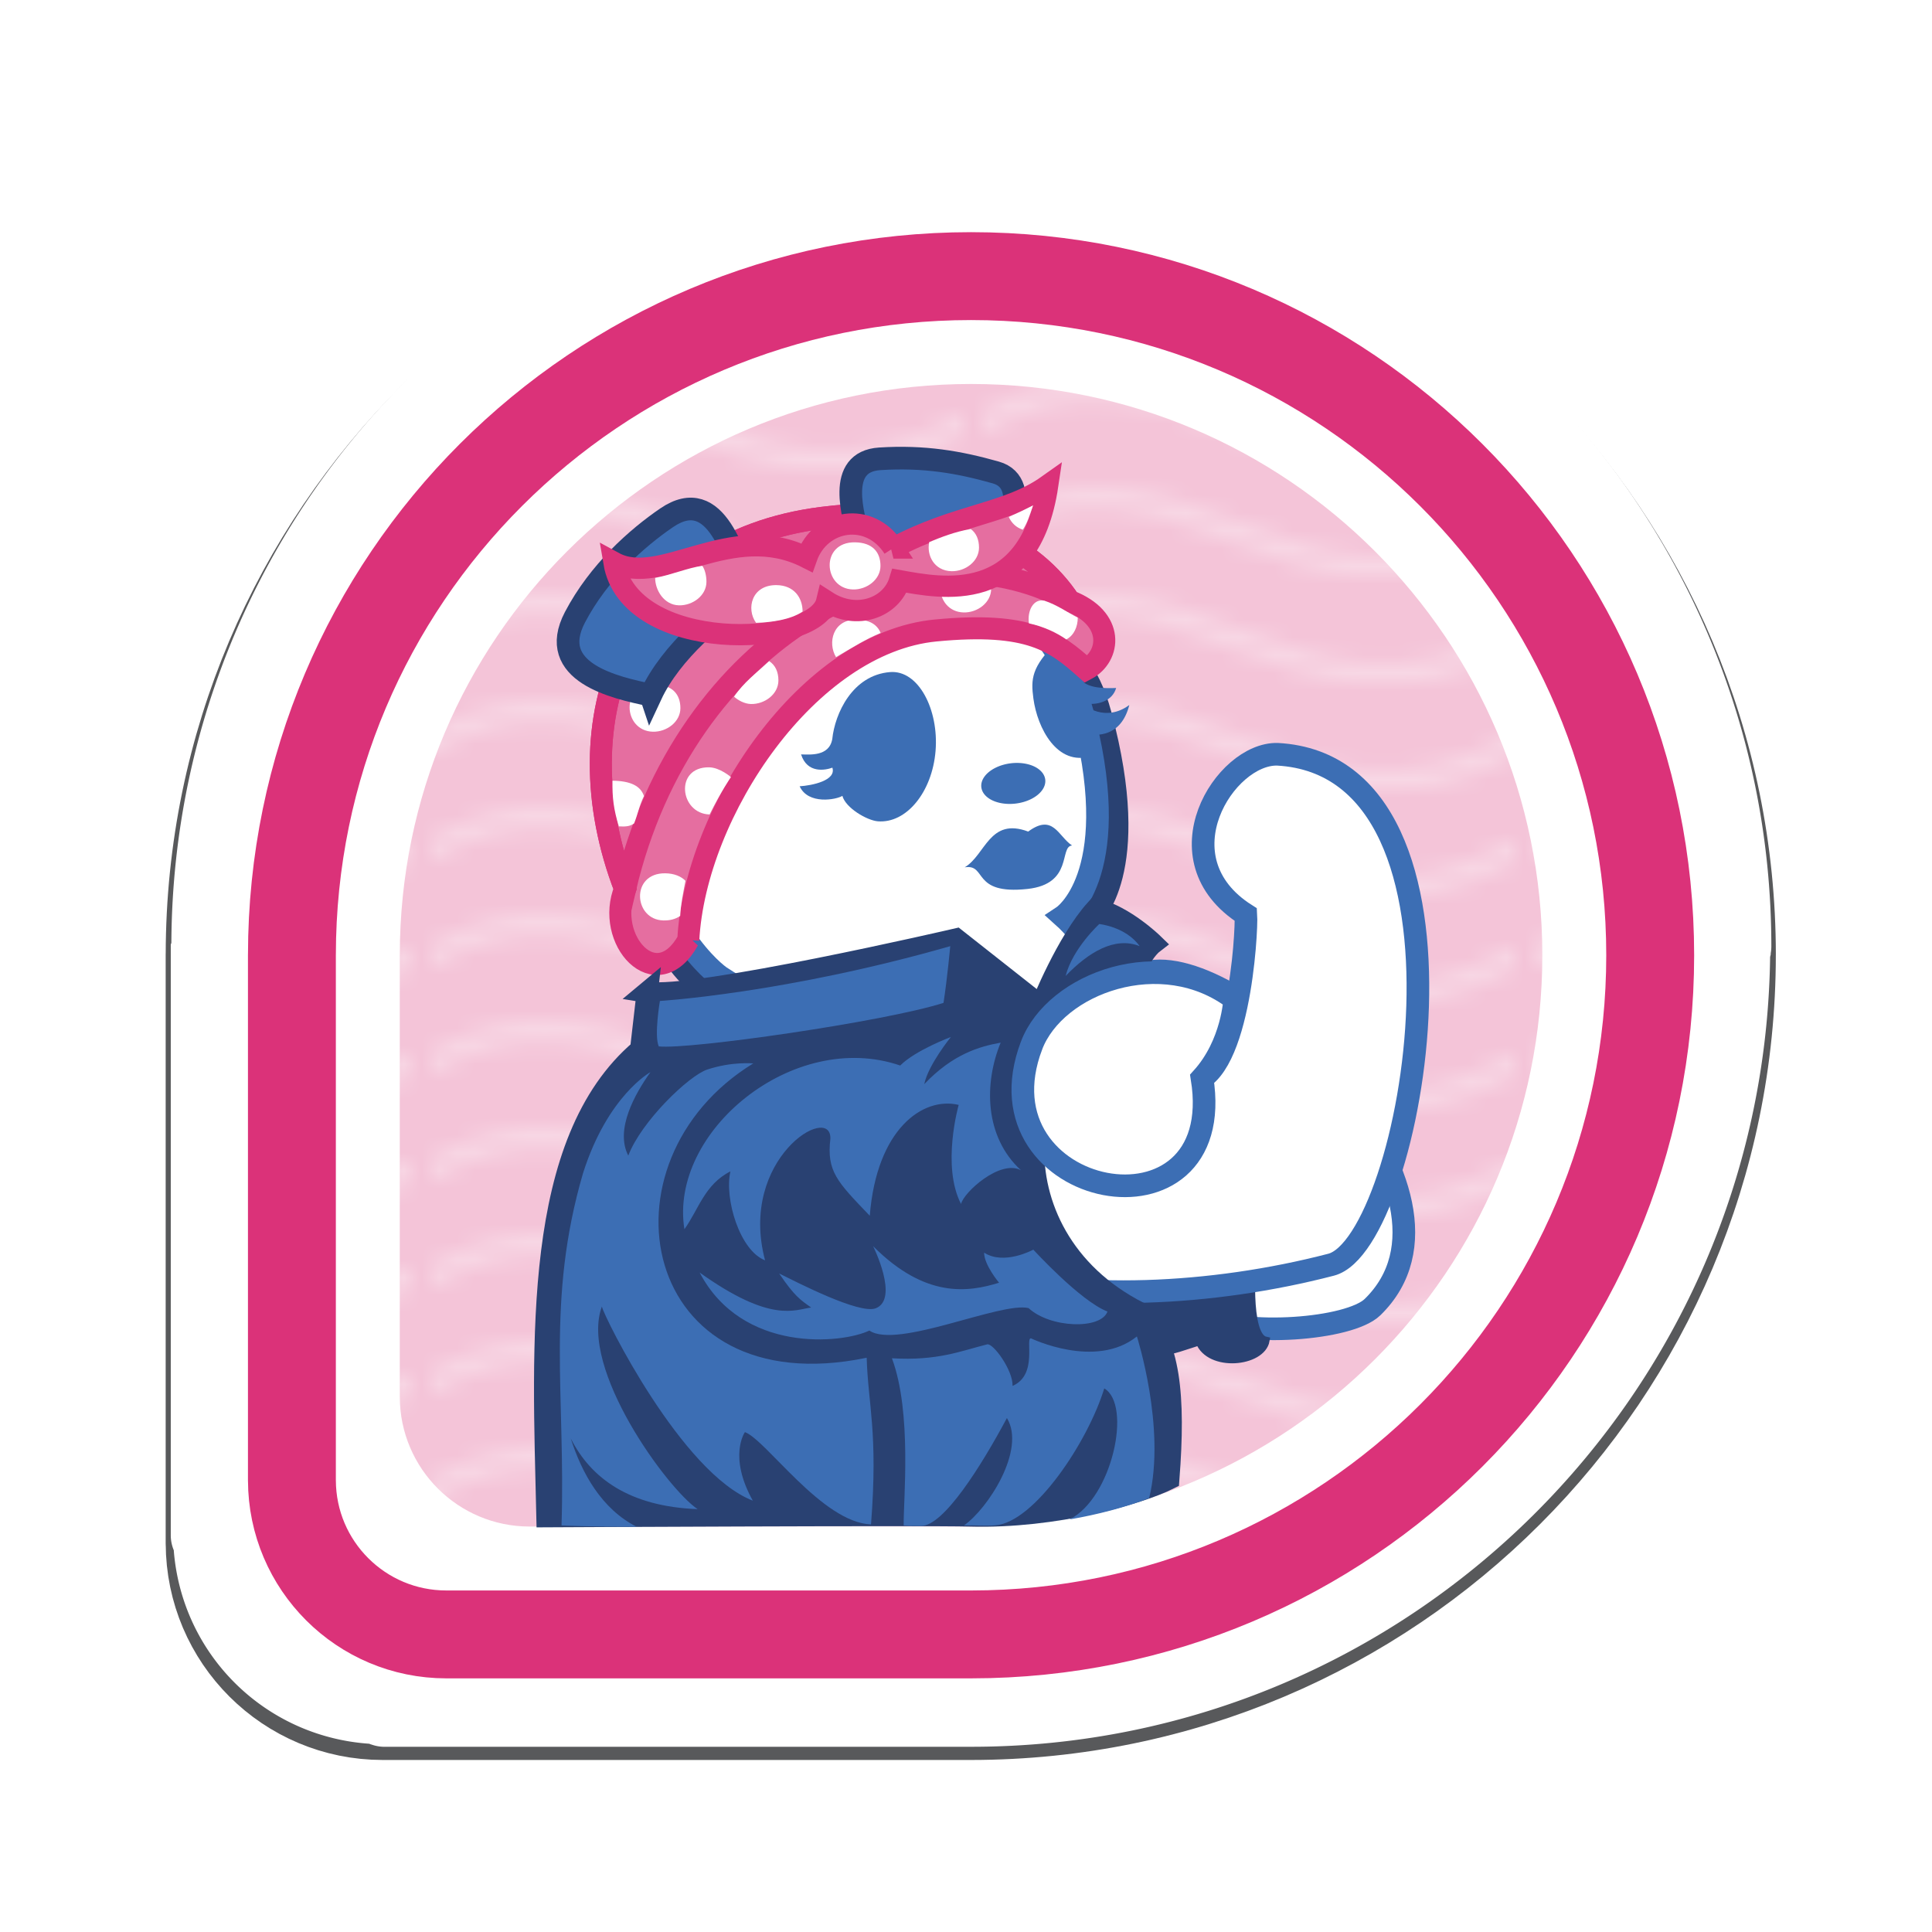 <?xml version="1.0" encoding="UTF-8" standalone="no"?>
<!-- Created with Inkscape (http://www.inkscape.org/) -->

<svg
   xmlns:dc="http://purl.org/dc/elements/1.1/"
   xmlns:cc="http://creativecommons.org/ns#"
   xmlns:rdf="http://www.w3.org/1999/02/22-rdf-syntax-ns#"
   xmlns:svg="http://www.w3.org/2000/svg"
   xmlns="http://www.w3.org/2000/svg"
   xmlns:xlink="http://www.w3.org/1999/xlink"
   xmlns:sodipodi="http://sodipodi.sourceforge.net/DTD/sodipodi-0.dtd"
   xmlns:inkscape="http://www.inkscape.org/namespaces/inkscape"
   id="svg4326"
   version="1.1"
   inkscape:version="0.48.2 r9819"
   width="256"
   height="256"
   sodipodi:docname="we-can-do-it!.svg"
   inkscape:export-filename="/Users/riecatnor/Desktop/BADGES/badges/you-can-pry-it-from-my-cold-undead-hands.png"
   inkscape:export-xdpi="90"
   inkscape:export-ydpi="90">
  <defs
     id="defs4330">
    <pattern
       inkscape:collect="always"
       xlink:href="#pattern36709"
       id="pattern36729"
       patternTransform="matrix(2.356,0,0,2.356,-1038.504,-9590.519)" />
    <pattern
       inkscape:collect="always"
       xlink:href="#Wavywhite-9"
       id="pattern36709"
       patternTransform="translate(101.326,-2.309)" />
    <linearGradient
       id="linearGradient40097">
      <stop
         style="stop-color:#c4c7cc;stop-opacity:1;"
         offset="0"
         id="stop40099" />
      <stop
         style="stop-color:#eff0f1;stop-opacity:1;"
         offset="1"
         id="stop40101" />
    </linearGradient>
    <linearGradient
       id="linearGradient39902">
      <stop
         style="stop-color:#79db32;stop-opacity:1;"
         offset="0"
         id="stop39904" />
      <stop
         style="stop-color:#000000;stop-opacity:1;"
         offset="1"
         id="stop39906" />
    </linearGradient>
    <linearGradient
       id="linearGradient37905">
      <stop
         style="stop-color:#294172;stop-opacity:1;"
         offset="0"
         id="stop37907" />
      <stop
         id="stop37913"
         offset="0.748"
         style="stop-color:#acc4e4;stop-opacity:1;" />
      <stop
         style="stop-color:#6a82ab;stop-opacity:1;"
         offset="0.904"
         id="stop37917" />
      <stop
         style="stop-color:#294172;stop-opacity:1;"
         offset="1"
         id="stop37909" />
    </linearGradient>
    <linearGradient
       id="linearGradient11208">
      <stop
         style="stop-color:#ffffff;stop-opacity:1;"
         offset="0"
         id="stop11210" />
      <stop
         style="stop-color:#8faed9;stop-opacity:1;"
         offset="1"
         id="stop11212" />
    </linearGradient>
    <linearGradient
       inkscape:collect="always"
       xlink:href="#linearGradient23243-0"
       id="linearGradient11673"
       gradientUnits="userSpaceOnUse"
       x1="452.895"
       y1="692.18"
       x2="549.715"
       y2="588.135" />
    <linearGradient
       inkscape:collect="always"
       id="linearGradient23243-0">
      <stop
         style="stop-color:#db3279;stop-opacity:1;"
         offset="0"
         id="stop23245-9" />
      <stop
         style="stop-color:#db3279;stop-opacity:0;"
         offset="1"
         id="stop23247-6" />
    </linearGradient>
    <linearGradient
       inkscape:collect="always"
       xlink:href="#linearGradient29617-7"
       id="linearGradient11675"
       gradientUnits="userSpaceOnUse"
       x1="500.418"
       y1="598.075"
       x2="531.511"
       y2="682.986" />
    <linearGradient
       inkscape:collect="always"
       id="linearGradient29617-7">
      <stop
         style="stop-color:#6e0733;stop-opacity:1;"
         offset="0"
         id="stop29619-3" />
      <stop
         style="stop-color:#6e0733;stop-opacity:0;"
         offset="1"
         id="stop29621-9" />
    </linearGradient>
    <linearGradient
       inkscape:collect="always"
       xlink:href="#linearGradient17017-5"
       id="linearGradient11677"
       gradientUnits="userSpaceOnUse"
       x1="477.179"
       y1="4054.967"
       x2="507.659"
       y2="4028.26" />
    <linearGradient
       id="linearGradient17017-5">
      <stop
         style="stop-color:#313b31;stop-opacity:1;"
         offset="0"
         id="stop17019-8" />
      <stop
         style="stop-color:#313b31;stop-opacity:0.627;"
         offset="1"
         id="stop17021-3" />
    </linearGradient>
    <linearGradient
       inkscape:collect="always"
       xlink:href="#linearGradient22742-8"
       id="linearGradient11679"
       gradientUnits="userSpaceOnUse"
       x1="297.873"
       y1="273.946"
       x2="337.019"
       y2="237.202" />
    <linearGradient
       inkscape:collect="always"
       id="linearGradient22742-8">
      <stop
         style="stop-color:#361f00;stop-opacity:1;"
         offset="0"
         id="stop22744-4" />
      <stop
         style="stop-color:#361f00;stop-opacity:0;"
         offset="1"
         id="stop22746-6" />
    </linearGradient>
    <filter
       color-interpolation-filters="sRGB"
       id="filter22728-9"
       inkscape:label="Drop shadow"
       width="1.5"
       height="1.5"
       x="-0.25"
       y="-0.25">
      <feGaussianBlur
         id="feGaussianBlur22730-3"
         in="SourceAlpha"
         stdDeviation="0.2"
         result="blur" />
      <feColorMatrix
         id="feColorMatrix22732-4"
         result="bluralpha"
         type="matrix"
         values="1 0 0 0 0 0 1 0 0 0 0 0 1 0 0 0 0 0 0.9 0 " />
      <feOffset
         id="feOffset22734-1"
         in="bluralpha"
         dx="-0.4"
         dy="0.2"
         result="offsetBlur" />
      <feMerge
         id="feMerge22736-7">
        <feMergeNode
           id="feMergeNode22738-0"
           in="offsetBlur" />
        <feMergeNode
           id="feMergeNode22740-2"
           in="SourceGraphic" />
      </feMerge>
    </filter>
    <linearGradient
       inkscape:collect="always"
       xlink:href="#linearGradient6887"
       id="linearGradient6893"
       x1="152.479"
       y1="86.949"
       x2="146.28"
       y2="95.386"
       gradientUnits="userSpaceOnUse"
       gradientTransform="matrix(0.833,0,0,0.833,24.801,16.151)" />
    <linearGradient
       inkscape:collect="always"
       id="linearGradient6887">
      <stop
         style="stop-color:#294172;stop-opacity:1;"
         offset="0"
         id="stop6889" />
      <stop
         style="stop-color:#294172;stop-opacity:0;"
         offset="1"
         id="stop6891" />
    </linearGradient>
    <linearGradient
       gradientTransform="translate(-0.384,1.534)"
       inkscape:collect="always"
       xlink:href="#linearGradient5318"
       id="linearGradient6072"
       x1="192.242"
       y1="149.56"
       x2="193.395"
       y2="200.543"
       gradientUnits="userSpaceOnUse" />
    <linearGradient
       id="linearGradient5318">
      <stop
         style="stop-color:#ffffff;stop-opacity:1;"
         offset="0"
         id="stop5320" />
      <stop
         style="stop-color:#000000;stop-opacity:1;"
         offset="1"
         id="stop5322" />
    </linearGradient>
    <linearGradient
       gradientTransform="translate(-0.384,1.534)"
       inkscape:collect="always"
       xlink:href="#linearGradient5318"
       id="linearGradient5332"
       x1="170.924"
       y1="157.837"
       x2="171.421"
       y2="129.093"
       gradientUnits="userSpaceOnUse" />
    <linearGradient
       id="linearGradient7719">
      <stop
         style="stop-color:#ffffff;stop-opacity:1;"
         offset="0"
         id="stop7721" />
      <stop
         style="stop-color:#000000;stop-opacity:1;"
         offset="1"
         id="stop7723" />
    </linearGradient>
    <linearGradient
       gradientTransform="translate(-0.384,1.534)"
       inkscape:collect="always"
       xlink:href="#linearGradient5318"
       id="linearGradient6104"
       x1="72.743"
       y1="192.521"
       x2="101.915"
       y2="216.928"
       gradientUnits="userSpaceOnUse" />
    <linearGradient
       id="linearGradient7726">
      <stop
         style="stop-color:#ffffff;stop-opacity:1;"
         offset="0"
         id="stop7728" />
      <stop
         style="stop-color:#000000;stop-opacity:1;"
         offset="1"
         id="stop7730" />
    </linearGradient>
    <linearGradient
       gradientTransform="translate(-0.384,1.534)"
       inkscape:collect="always"
       xlink:href="#linearGradient5318"
       id="linearGradient6096"
       x1="98.179"
       y1="193.998"
       x2="130.608"
       y2="222.777"
       gradientUnits="userSpaceOnUse" />
    <linearGradient
       id="linearGradient7733">
      <stop
         style="stop-color:#ffffff;stop-opacity:1;"
         offset="0"
         id="stop7735" />
      <stop
         style="stop-color:#000000;stop-opacity:1;"
         offset="1"
         id="stop7737" />
    </linearGradient>
    <linearGradient
       gradientTransform="translate(-0.384,1.534)"
       inkscape:collect="always"
       xlink:href="#linearGradient5318"
       id="linearGradient6112"
       x1="69.313"
       y1="160.86"
       x2="75.713"
       y2="206.146"
       gradientUnits="userSpaceOnUse" />
    <linearGradient
       id="linearGradient7740">
      <stop
         style="stop-color:#ffffff;stop-opacity:1;"
         offset="0"
         id="stop7742" />
      <stop
         style="stop-color:#000000;stop-opacity:1;"
         offset="1"
         id="stop7744" />
    </linearGradient>
    <linearGradient
       gradientTransform="translate(-0.384,1.534)"
       inkscape:collect="always"
       xlink:href="#linearGradient5318"
       id="linearGradient6056"
       x1="91.992"
       y1="154.286"
       x2="92.195"
       y2="131.7"
       gradientUnits="userSpaceOnUse" />
    <linearGradient
       id="linearGradient7747">
      <stop
         style="stop-color:#ffffff;stop-opacity:1;"
         offset="0"
         id="stop7749" />
      <stop
         style="stop-color:#000000;stop-opacity:1;"
         offset="1"
         id="stop7751" />
    </linearGradient>
    <linearGradient
       inkscape:collect="always"
       xlink:href="#linearGradient5318"
       id="linearGradient6064"
       x1="592.834"
       y1="237.414"
       x2="658.747"
       y2="258.248"
       gradientUnits="userSpaceOnUse" />
    <linearGradient
       id="linearGradient7754">
      <stop
         style="stop-color:#ffffff;stop-opacity:1;"
         offset="0"
         id="stop7756" />
      <stop
         style="stop-color:#000000;stop-opacity:1;"
         offset="1"
         id="stop7758" />
    </linearGradient>
    <linearGradient
       inkscape:collect="always"
       xlink:href="#linearGradient5318"
       id="linearGradient5324"
       x1="291.73"
       y1="354.826"
       x2="293.574"
       y2="443.88"
       gradientUnits="userSpaceOnUse" />
    <linearGradient
       id="linearGradient7761">
      <stop
         style="stop-color:#ffffff;stop-opacity:1;"
         offset="0"
         id="stop7763" />
      <stop
         style="stop-color:#000000;stop-opacity:1;"
         offset="1"
         id="stop7765" />
    </linearGradient>
    <radialGradient
       inkscape:collect="always"
       xlink:href="#linearGradient4947-5-0-7-3-9"
       id="radialGradient18291-2-4-0-3"
       gradientUnits="userSpaceOnUse"
       gradientTransform="matrix(-0.732,2.129,-1.4,-0.481,676.25,-226.374)"
       cx="237.448"
       cy="189.282"
       fx="237.448"
       fy="189.282"
       r="13.885" />
    <linearGradient
       id="linearGradient4947-5-0-7-3-9">
      <stop
         id="stop4949-2-7-0-6-9"
         offset="0"
         style="stop-color:#fbf8fc;stop-opacity:1;" />
      <stop
         style="stop-color:#c37fff;stop-opacity:0.498;"
         offset="0.483"
         id="stop4953-5-5-1-1-7" />
      <stop
         id="stop4951-8-6-5-9-0"
         offset="1"
         style="stop-color:#492063;stop-opacity:1;" />
    </linearGradient>
    <linearGradient
       gradientTransform="matrix(1.462,0,0,1.462,-338.621,-317.567)"
       inkscape:collect="always"
       xlink:href="#linearGradient32286"
       id="linearGradient32314"
       x1="320.474"
       y1="289.183"
       x2="319.351"
       y2="312.033"
       gradientUnits="userSpaceOnUse" />
    <linearGradient
       inkscape:collect="always"
       id="linearGradient32286">
      <stop
         style="stop-color:#1d2c4a;stop-opacity:1;"
         offset="0"
         id="stop32288" />
      <stop
         style="stop-color:#1d2c4a;stop-opacity:0;"
         offset="1"
         id="stop32290" />
    </linearGradient>
    <linearGradient
       gradientTransform="translate(-0.384,1.534)"
       inkscape:collect="always"
       xlink:href="#linearGradient6879"
       id="linearGradient6885"
       x1="127.133"
       y1="97.141"
       x2="114.341"
       y2="107.496"
       gradientUnits="userSpaceOnUse" />
    <linearGradient
       inkscape:collect="always"
       id="linearGradient6879">
      <stop
         style="stop-color:#294172;stop-opacity:1;"
         offset="0"
         id="stop6881" />
      <stop
         style="stop-color:#294172;stop-opacity:0;"
         offset="1"
         id="stop6883" />
    </linearGradient>
    <linearGradient
       gradientTransform="matrix(1.462,0,0,1.462,-371.078,-618.37)"
       inkscape:collect="always"
       xlink:href="#linearGradient15830-5-0"
       id="linearGradient32304"
       x1="340.708"
       y1="466.186"
       x2="338.977"
       y2="507.319"
       gradientUnits="userSpaceOnUse" />
    <linearGradient
       id="linearGradient15830-5-0">
      <stop
         style="stop-color:#ffffff;stop-opacity:1;"
         offset="0"
         id="stop15832-7-1" />
      <stop
         style="stop-color:#ffffcf;stop-opacity:0;"
         offset="1"
         id="stop15834-1-1" />
    </linearGradient>
    <linearGradient
       inkscape:collect="always"
       xlink:href="#linearGradient5318"
       id="linearGradient8585"
       gradientUnits="userSpaceOnUse"
       x1="592.834"
       y1="237.414"
       x2="658.747"
       y2="258.248" />
    <linearGradient
       inkscape:collect="always"
       xlink:href="#linearGradient5318"
       id="linearGradient8587"
       gradientUnits="userSpaceOnUse"
       gradientTransform="translate(-231.26,17.258)"
       x1="91.992"
       y1="154.286"
       x2="92.195"
       y2="131.7" />
    <linearGradient
       inkscape:collect="always"
       xlink:href="#linearGradient5318"
       id="linearGradient8589"
       gradientUnits="userSpaceOnUse"
       gradientTransform="translate(-231.26,17.258)"
       x1="69.313"
       y1="160.86"
       x2="75.713"
       y2="206.146" />
    <linearGradient
       inkscape:collect="always"
       xlink:href="#linearGradient5318"
       id="linearGradient8591"
       gradientUnits="userSpaceOnUse"
       gradientTransform="translate(-231.26,17.258)"
       x1="98.179"
       y1="193.998"
       x2="130.608"
       y2="222.777" />
    <linearGradient
       inkscape:collect="always"
       xlink:href="#linearGradient5318"
       id="linearGradient8593"
       gradientUnits="userSpaceOnUse"
       gradientTransform="translate(-231.26,17.258)"
       x1="72.743"
       y1="192.521"
       x2="101.915"
       y2="216.928" />
    <linearGradient
       inkscape:collect="always"
       xlink:href="#linearGradient5318"
       id="linearGradient8595"
       gradientUnits="userSpaceOnUse"
       gradientTransform="translate(-231.26,17.258)"
       x1="170.924"
       y1="157.837"
       x2="171.421"
       y2="129.093" />
    <linearGradient
       inkscape:collect="always"
       xlink:href="#linearGradient5318"
       id="linearGradient8597"
       gradientUnits="userSpaceOnUse"
       gradientTransform="translate(-231.26,17.258)"
       x1="192.242"
       y1="149.56"
       x2="193.395"
       y2="200.543" />
    <radialGradient
       inkscape:collect="always"
       xlink:href="#linearGradient4123-8-9"
       id="radialGradient16298"
       gradientUnits="userSpaceOnUse"
       gradientTransform="matrix(0.92,1.004,-1.141,1.045,2112.187,-1131.758)"
       cx="1046.872"
       cy="1777.577"
       fx="1046.872"
       fy="1777.577"
       r="32.5" />
    <linearGradient
       id="linearGradient4123-8-9">
      <stop
         style="stop-color:#ffffff;stop-opacity:1;"
         offset="0"
         id="stop4125-6-9" />
      <stop
         id="stop4155-5-2"
         offset="0.5"
         style="stop-color:#ffffff;stop-opacity:0.492;" />
      <stop
         style="stop-color:#ffffff;stop-opacity:0"
         offset="1"
         id="stop4127-3-7" />
    </linearGradient>
    <clipPath
       clipPathUnits="userSpaceOnUse"
       id="clipPath16933">
      <path
         style="fill:none;stroke:none;display:inline"
         id="path16935"
         d="m 1089.341,1795.141 c 0,-16.757 -13.584,-30.342 -30.34,-30.342 -16.749,0 -30.327,13.573 -30.339,30.32 l -9e-4,-9e-4 0,23.48 9e-4,10e-4 c 0.01,3.802 3.093,6.881 6.897,6.881 0.01,0 0.021,-9e-4 0.033,-9e-4 l 0,9e-4 23.419,0 0,0 c 16.752,-0.01 30.329,-13.586 30.329,-30.339 z"
         inkscape:connector-curvature="0"
         clip-path="none" />
    </clipPath>
    <linearGradient
       id="linearGradient9915">
      <stop
         style="stop-color:#ffffff;stop-opacity:1;"
         offset="0"
         id="stop9917" />
      <stop
         id="stop9919"
         offset="0.5"
         style="stop-color:#ffffff;stop-opacity:0.492;" />
      <stop
         style="stop-color:#ffffff;stop-opacity:0"
         offset="1"
         id="stop9921" />
    </linearGradient>
    <linearGradient
       id="linearGradient9924">
      <stop
         style="stop-color:#ffffff;stop-opacity:1;"
         offset="0"
         id="stop9926" />
      <stop
         id="stop9928"
         offset="0.5"
         style="stop-color:#ffffff;stop-opacity:0.492;" />
      <stop
         style="stop-color:#ffffff;stop-opacity:0"
         offset="1"
         id="stop9930" />
    </linearGradient>
    <linearGradient
       id="linearGradient9933">
      <stop
         style="stop-color:#ffffff;stop-opacity:1;"
         offset="0"
         id="stop9935" />
      <stop
         id="stop9937"
         offset="0.5"
         style="stop-color:#ffffff;stop-opacity:0.492;" />
      <stop
         style="stop-color:#ffffff;stop-opacity:0"
         offset="1"
         id="stop9939" />
    </linearGradient>
    <linearGradient
       id="linearGradient9942">
      <stop
         style="stop-color:#ffffff;stop-opacity:1;"
         offset="0"
         id="stop9944" />
      <stop
         id="stop9946"
         offset="0.5"
         style="stop-color:#ffffff;stop-opacity:0.492;" />
      <stop
         style="stop-color:#ffffff;stop-opacity:0"
         offset="1"
         id="stop9948" />
    </linearGradient>
    <linearGradient
       id="linearGradient9951">
      <stop
         style="stop-color:#ffffff;stop-opacity:1;"
         offset="0"
         id="stop9953" />
      <stop
         id="stop9955"
         offset="0.5"
         style="stop-color:#ffffff;stop-opacity:0.492;" />
      <stop
         style="stop-color:#ffffff;stop-opacity:0"
         offset="1"
         id="stop9957" />
    </linearGradient>
    <linearGradient
       id="linearGradient9960">
      <stop
         style="stop-color:#ffffff;stop-opacity:1;"
         offset="0"
         id="stop9962" />
      <stop
         id="stop9964"
         offset="0.5"
         style="stop-color:#ffffff;stop-opacity:0.492;" />
      <stop
         style="stop-color:#ffffff;stop-opacity:0"
         offset="1"
         id="stop9966" />
    </linearGradient>
    <linearGradient
       id="linearGradient9969">
      <stop
         style="stop-color:#ffffff;stop-opacity:1;"
         offset="0"
         id="stop9971" />
      <stop
         id="stop9973"
         offset="0.5"
         style="stop-color:#ffffff;stop-opacity:0.492;" />
      <stop
         style="stop-color:#ffffff;stop-opacity:0"
         offset="1"
         id="stop9975" />
    </linearGradient>
    <linearGradient
       id="linearGradient9978">
      <stop
         style="stop-color:#ffffff;stop-opacity:1;"
         offset="0"
         id="stop9980" />
      <stop
         id="stop9982"
         offset="0.5"
         style="stop-color:#ffffff;stop-opacity:0.492;" />
      <stop
         style="stop-color:#ffffff;stop-opacity:0"
         offset="1"
         id="stop9984" />
    </linearGradient>
    <linearGradient
       id="linearGradient9987">
      <stop
         style="stop-color:#ffffff;stop-opacity:1;"
         offset="0"
         id="stop9989" />
      <stop
         id="stop9991"
         offset="0.5"
         style="stop-color:#ffffff;stop-opacity:0.492;" />
      <stop
         style="stop-color:#ffffff;stop-opacity:0"
         offset="1"
         id="stop9993" />
    </linearGradient>
    <linearGradient
       id="linearGradient9996">
      <stop
         style="stop-color:#ffffff;stop-opacity:1;"
         offset="0"
         id="stop9998" />
      <stop
         id="stop10000"
         offset="0.5"
         style="stop-color:#ffffff;stop-opacity:0.492;" />
      <stop
         style="stop-color:#ffffff;stop-opacity:0"
         offset="1"
         id="stop10002" />
    </linearGradient>
    <linearGradient
       id="linearGradient10005">
      <stop
         style="stop-color:#ffffff;stop-opacity:1;"
         offset="0"
         id="stop10007" />
      <stop
         id="stop10009"
         offset="0.5"
         style="stop-color:#ffffff;stop-opacity:0.492;" />
      <stop
         style="stop-color:#ffffff;stop-opacity:0"
         offset="1"
         id="stop10011" />
    </linearGradient>
    <radialGradient
       inkscape:collect="always"
       xlink:href="#linearGradient4123-8-9"
       id="radialGradient16296"
       gradientUnits="userSpaceOnUse"
       gradientTransform="matrix(0.92,1.004,-1.141,1.045,2112.187,-1131.758)"
       cx="1046.872"
       cy="1777.577"
       fx="1046.872"
       fy="1777.577"
       r="32.5" />
    <linearGradient
       id="linearGradient10014">
      <stop
         style="stop-color:#ffffff;stop-opacity:1;"
         offset="0"
         id="stop10016" />
      <stop
         id="stop10018"
         offset="0.5"
         style="stop-color:#ffffff;stop-opacity:0.492;" />
      <stop
         style="stop-color:#ffffff;stop-opacity:0"
         offset="1"
         id="stop10020" />
    </linearGradient>
    <radialGradient
       inkscape:collect="always"
       xlink:href="#linearGradient4123-8-9"
       id="radialGradient10397"
       gradientUnits="userSpaceOnUse"
       gradientTransform="matrix(0.92,1.004,-1.141,1.045,2112.187,-1131.758)"
       cx="1046.872"
       cy="1777.577"
       fx="1046.872"
       fy="1777.577"
       r="32.5" />
    <radialGradient
       inkscape:collect="always"
       xlink:href="#linearGradient4123-8-9"
       id="radialGradient10438"
       gradientUnits="userSpaceOnUse"
       gradientTransform="matrix(0.92,1.004,-1.141,1.045,2112.187,-1131.758)"
       cx="1046.872"
       cy="1777.577"
       fx="1046.872"
       fy="1777.577"
       r="32.5" />
    <radialGradient
       inkscape:collect="always"
       xlink:href="#linearGradient4123-8-9"
       id="radialGradient11300"
       gradientUnits="userSpaceOnUse"
       gradientTransform="matrix(0.92,1.004,-1.141,1.045,2112.187,-1131.758)"
       cx="1046.872"
       cy="1777.577"
       fx="1046.872"
       fy="1777.577"
       r="32.5" />
    <radialGradient
       inkscape:collect="always"
       xlink:href="#linearGradient4123-8-9"
       id="radialGradient11501"
       gradientUnits="userSpaceOnUse"
       gradientTransform="matrix(0.92,1.004,-1.141,1.045,2112.187,-1131.758)"
       cx="1046.872"
       cy="1777.577"
       fx="1046.872"
       fy="1777.577"
       r="32.5" />
    <radialGradient
       inkscape:collect="always"
       xlink:href="#linearGradient11208-1"
       id="radialGradient11360-1"
       gradientUnits="userSpaceOnUse"
       gradientTransform="matrix(-0.278,-0.029,-0.027,0.259,479.145,134.367)"
       cx="290.833"
       cy="312.503"
       fx="290.833"
       fy="312.503"
       r="48.436" />
    <linearGradient
       id="linearGradient11208-1">
      <stop
         style="stop-color:#ffffff;stop-opacity:1;"
         offset="0"
         id="stop11210-4" />
      <stop
         style="stop-color:#8faed9;stop-opacity:1;"
         offset="1"
         id="stop11212-3" />
    </linearGradient>
    <clipPath
       clipPathUnits="userSpaceOnUse"
       id="clipPath11543">
      <path
         sodipodi:nodetypes="ccccc"
         inkscape:connector-curvature="0"
         id="path11545"
         d="m 284.813,107.371 c 0,0 19.914,31.288 40.129,40.795 22.189,-6.961 66.219,-20.334 66.219,-20.334 0,0 -20.107,-16.058 -27.941,-49.511 -42.404,7.284 -78.407,29.05 -78.407,29.05 z"
         style="fill:none;stroke:#878787;stroke-width:3.735;stroke-linecap:butt;stroke-linejoin:miter;stroke-miterlimit:4;stroke-opacity:1;stroke-dasharray:none" />
    </clipPath>
    <linearGradient
       id="linearGradient4219">
      <stop
         id="stop4221"
         offset="0"
         style="stop-color:#cccccc;stop-opacity:1;" />
      <stop
         id="stop4223"
         offset="1"
         style="stop-color:#9a9a9a;stop-opacity:1;" />
    </linearGradient>
    <filter
       id="filter37857"
       inkscape:label="Drop shadow"
       width="1.5"
       height="1.5"
       x="-.25"
       y="-.25">
      <feGaussianBlur
         id="feGaussianBlur37859"
         in="SourceAlpha"
         stdDeviation="1.085"
         result="blur" />
      <feColorMatrix
         id="feColorMatrix37861"
         result="bluralpha"
         type="matrix"
         values="-1 0 0 0 1 0 -1 0 0 1 0 0 -1 0 1 0 0 0 1 0 " />
      <feOffset
         id="feOffset37863"
         in="bluralpha"
         dx="-2.77556e-17"
         dy="0"
         result="offsetBlur" />
      <feMerge
         id="feMerge37865"
         result="fbSourceGraphic">
        <feMergeNode
           id="feMergeNode37867"
           in="offsetBlur" />
        <feMergeNode
           id="feMergeNode37869"
           in="SourceGraphic" />
      </feMerge>
      <feColorMatrix
         result="fbSourceGraphicAlpha"
         in="fbSourceGraphic"
         values="0 0 0 -1 0 0 0 0 -1 0 0 0 0 -1 0 0 0 0 1 0"
         id="feColorMatrix37871" />
      <feGaussianBlur
         id="feGaussianBlur37873"
         in="fbSourceGraphicAlpha"
         stdDeviation="2"
         result="blur" />
      <feColorMatrix
         id="feColorMatrix37875"
         result="bluralpha"
         type="matrix"
         values="-1 0 0 0 1 0 -1 0 0 1 0 0 -1 0 1 0 0 0 1 0 " />
      <feOffset
         id="feOffset37877"
         in="bluralpha"
         dx="-2.77556e-17"
         dy="0"
         result="offsetBlur" />
      <feMerge
         id="feMerge37879">
        <feMergeNode
           id="feMergeNode37881"
           in="offsetBlur" />
        <feMergeNode
           id="feMergeNode37883"
           in="fbSourceGraphic" />
      </feMerge>
    </filter>
    <filter
       id="filter38210"
       inkscape:label="Drop shadow"
       width="1.5"
       height="1.5"
       x="-.25"
       y="-.25">
      <feGaussianBlur
         id="feGaussianBlur38212"
         in="SourceAlpha"
         stdDeviation="1"
         result="blur" />
      <feColorMatrix
         id="feColorMatrix38214"
         result="bluralpha"
         type="matrix"
         values="1 0 0 0 0 0 1 0 0 0 0 0 1 0 0 0 0 0 1 0 " />
      <feOffset
         id="feOffset38216"
         in="bluralpha"
         dx="0"
         dy="0.7"
         result="offsetBlur" />
      <feMerge
         id="feMerge38218">
        <feMergeNode
           id="feMergeNode38220"
           in="offsetBlur" />
        <feMergeNode
           id="feMergeNode38222"
           in="SourceGraphic" />
      </feMerge>
    </filter>
    <filter
       id="filter38233"
       inkscape:label="Drop shadow"
       width="1.5"
       height="1.5"
       x="-.25"
       y="-.25">
      <feGaussianBlur
         id="feGaussianBlur38235"
         in="SourceAlpha"
         stdDeviation="1"
         result="blur" />
      <feColorMatrix
         id="feColorMatrix38237"
         result="bluralpha"
         type="matrix"
         values="1 0 0 0 0 0 1 0 0 0 0 0 1 0 0 0 0 0 1 0 " />
      <feOffset
         id="feOffset38239"
         in="bluralpha"
         dx="0"
         dy="0.7"
         result="offsetBlur" />
      <feMerge
         id="feMerge38241">
        <feMergeNode
           id="feMergeNode38243"
           in="offsetBlur" />
        <feMergeNode
           id="feMergeNode38245"
           in="SourceGraphic" />
      </feMerge>
    </filter>
    <pattern
       patternTransform="matrix(1.025,0,0,1.025,-567.889,480.337)"
       id="pattern10196"
       xlink:href="#pattern6268"
       inkscape:collect="always" />
    <pattern
       inkscape:collect="always"
       xlink:href="#pattern6259"
       id="pattern6268"
       patternTransform="translate(-722,2884)" />
    <pattern
       inkscape:collect="always"
       xlink:href="#pattern6356"
       id="pattern6259"
       patternTransform="translate(-722,2924)" />
    <pattern
       inkscape:collect="always"
       xlink:href="#pattern6352"
       id="pattern6356"
       patternTransform="translate(-722,2884)" />
    <pattern
       inkscape:collect="always"
       xlink:href="#pattern6176"
       id="pattern6352"
       patternTransform="translate(-902,2884)" />
    <pattern
       inkscape:collect="always"
       xlink:href="#pattern4998"
       id="pattern6176"
       patternTransform="translate(-902,2844)" />
    <pattern
       inkscape:collect="always"
       xlink:href="#pattern8888"
       id="pattern4998"
       patternTransform="translate(-902,244)" />
    <pattern
       inkscape:collect="always"
       xlink:href="#pattern8884"
       id="pattern8888"
       patternTransform="translate(-902,244)" />
    <pattern
       inkscape:collect="always"
       xlink:href="#pattern8791"
       id="pattern8884"
       patternTransform="translate(-904,0)" />
    <pattern
       inkscape:collect="always"
       xlink:href="#pattern8787"
       id="pattern8791"
       patternTransform="translate(-724,0)" />
    <pattern
       inkscape:collect="always"
       xlink:href="#pattern8783"
       id="pattern8787"
       patternTransform="translate(-536,0)" />
    <pattern
       inkscape:collect="always"
       xlink:href="#pattern8775"
       id="pattern8783"
       patternTransform="translate(-360,0)" />
    <pattern
       inkscape:collect="always"
       xlink:href="#Wavywhite"
       id="pattern8775"
       patternTransform="translate(-180,0)" />
    <pattern
       inkscape:stockid="Wavy white"
       id="Wavywhite"
       height="5.181"
       width="30.066"
       patternUnits="userSpaceOnUse"
       inkscape:collect="always">
      <path
         id="path8532"
         d="M 7.597,0.061 C 5.079,-0.187 2.656,0.302 -0.01,1.788 L -0.01,3.061 C 2.773,1.431 5.173,1.052 7.472,1.280 C 9.770,1.508 11.969,2.361 14.253,3.218 C 18.820,4.931 23.804,6.676 30.066,3.061 L 30.062,1.788 C 23.622,5.497 19.246,3.770 14.691,2.061 C 12.413,1.207 10.115,0.311 7.597,0.061 z "
         style="fill:white;stroke:none;" />
    </pattern>
    <pattern
       patternTransform="matrix(1.023,0,0,1.023,-566.024,480.697)"
       id="pattern10196-3"
       xlink:href="#pattern6268-2"
       inkscape:collect="always" />
    <pattern
       inkscape:collect="always"
       xlink:href="#pattern6259-8"
       id="pattern6268-2"
       patternTransform="translate(-722,2884)" />
    <pattern
       inkscape:collect="always"
       xlink:href="#pattern6356-5"
       id="pattern6259-8"
       patternTransform="translate(-722,2924)" />
    <pattern
       inkscape:collect="always"
       xlink:href="#pattern6352-8"
       id="pattern6356-5"
       patternTransform="translate(-722,2884)" />
    <pattern
       inkscape:collect="always"
       xlink:href="#pattern6176-9"
       id="pattern6352-8"
       patternTransform="translate(-902,2884)" />
    <pattern
       inkscape:collect="always"
       xlink:href="#pattern4998-3"
       id="pattern6176-9"
       patternTransform="translate(-902,2844)" />
    <pattern
       inkscape:collect="always"
       xlink:href="#pattern8888-6"
       id="pattern4998-3"
       patternTransform="translate(-902,244)" />
    <pattern
       inkscape:collect="always"
       xlink:href="#pattern8884-8"
       id="pattern8888-6"
       patternTransform="translate(-902,244)" />
    <pattern
       inkscape:collect="always"
       xlink:href="#pattern8791-4"
       id="pattern8884-8"
       patternTransform="translate(-904,0)" />
    <pattern
       inkscape:collect="always"
       xlink:href="#pattern8787-0"
       id="pattern8791-4"
       patternTransform="translate(-724,0)" />
    <pattern
       inkscape:collect="always"
       xlink:href="#pattern8783-7"
       id="pattern8787-0"
       patternTransform="translate(-536,0)" />
    <pattern
       inkscape:collect="always"
       xlink:href="#pattern8775-5"
       id="pattern8783-7"
       patternTransform="translate(-360,0)" />
    <pattern
       inkscape:collect="always"
       xlink:href="#Wavywhite-5"
       id="pattern8775-5"
       patternTransform="translate(-180,0)" />
    <pattern
       inkscape:stockid="Wavy white"
       id="Wavywhite-5"
       height="5.181"
       width="30.066"
       patternUnits="userSpaceOnUse"
       inkscape:collect="always">
      <path
         id="path8532-3"
         d="M 7.597,0.061 C 5.079,-0.187 2.656,0.302 -0.01,1.788 L -0.01,3.061 C 2.773,1.431 5.173,1.052 7.472,1.280 C 9.770,1.508 11.969,2.361 14.253,3.218 C 18.820,4.931 23.804,6.676 30.066,3.061 L 30.062,1.788 C 23.622,5.497 19.246,3.770 14.691,2.061 C 12.413,1.207 10.115,0.311 7.597,0.061 z "
         style="fill:white;stroke:none;" />
    </pattern>
    <filter
       id="filter6605"
       inkscape:label="Drop shadow"
       inkscape:menu="Blurs"
       inkscape:menu-tooltip="Blur the contents of objects, preserving the outline"
       color-interpolation-filters="sRGB"
       width="1.5"
       height="1.5"
       x="-0.25"
       y="-0.25">
      <feColorMatrix
         id="feColorMatrix6607"
         values="1 0 0 0 0 0 1 0 0 0 0 0 1 0 0 0 0 0 1 0 "
         result="result7" />
      <feGaussianBlur
         id="feGaussianBlur6609"
         result="result6"
         stdDeviation="5" />
      <feComposite
         id="feComposite6611"
         in2="result7"
         operator="atop"
         in="result6"
         result="result91" />
      <feComposite
         id="feComposite6613"
         in2="result91"
         operator="in"
         result="fbSourceGraphic" />
      <feColorMatrix
         result="fbSourceGraphicAlpha"
         in="fbSourceGraphic"
         values="0 0 0 -1 0 0 0 0 -1 0 0 0 0 -1 0 0 0 0 1 0"
         id="feColorMatrix6659" />
      <feColorMatrix
         id="feColorMatrix6661"
         values="1 0 0 0 0 0 1 0 0 0 0 0 1 0 0 0 0 0 1 0 "
         result="result7"
         in="fbSourceGraphic" />
      <feGaussianBlur
         id="feGaussianBlur6663"
         result="result6"
         stdDeviation="5" />
      <feComposite
         id="feComposite6665"
         in2="result7"
         operator="atop"
         in="result6"
         result="result91" />
      <feComposite
         id="feComposite6667"
         in2="result91"
         operator="in"
         result="fbSourceGraphic" />
      <feColorMatrix
         result="fbSourceGraphicAlpha"
         in="fbSourceGraphic"
         values="0 0 0 -1 0 0 0 0 -1 0 0 0 0 -1 0 0 0 0 1 0"
         id="feColorMatrix7823" />
      <feGaussianBlur
         id="feGaussianBlur7825"
         in="fbSourceGraphicAlpha"
         stdDeviation="1"
         result="blur" />
      <feColorMatrix
         id="feColorMatrix7827"
         result="bluralpha"
         type="matrix"
         values="-1 0 0 0 1 0 -1 0 0 1 0 0 -1 0 1 0 0 0 1 0 " />
      <feOffset
         id="feOffset7829"
         in="bluralpha"
         dx="1.5"
         dy="-1.5"
         result="offsetBlur" />
      <feMerge
         id="feMerge7831">
        <feMergeNode
           id="feMergeNode7833"
           in="offsetBlur" />
        <feMergeNode
           id="feMergeNode7835"
           in="fbSourceGraphic" />
      </feMerge>
    </filter>
    <filter
       id="filter6595"
       inkscape:label="Drop shadow"
       inkscape:menu="Blurs"
       inkscape:menu-tooltip="Blur the contents of objects, preserving the outline"
       color-interpolation-filters="sRGB"
       width="1.5"
       height="1.5"
       x="-0.25"
       y="-0.25">
      <feColorMatrix
         id="feColorMatrix6597"
         values="1 0 0 0 0 0 1 0 0 0 0 0 1 0 0 0 0 0 1 0 "
         result="result7" />
      <feGaussianBlur
         id="feGaussianBlur6599"
         result="result6"
         stdDeviation="5" />
      <feComposite
         id="feComposite6601"
         in2="result7"
         operator="atop"
         in="result6"
         result="result91" />
      <feComposite
         id="feComposite6603"
         in2="result91"
         operator="in"
         result="fbSourceGraphic" />
      <feColorMatrix
         result="fbSourceGraphicAlpha"
         in="fbSourceGraphic"
         values="0 0 0 -1 0 0 0 0 -1 0 0 0 0 -1 0 0 0 0 1 0"
         id="feColorMatrix6669" />
      <feColorMatrix
         id="feColorMatrix6671"
         values="1 0 0 0 0 0 1 0 0 0 0 0 1 0 0 0 0 0 1 0 "
         result="result7"
         in="fbSourceGraphic" />
      <feGaussianBlur
         id="feGaussianBlur6673"
         result="result6"
         stdDeviation="5" />
      <feComposite
         id="feComposite6675"
         in2="result7"
         operator="atop"
         in="result6"
         result="result91" />
      <feComposite
         id="feComposite6677"
         in2="result91"
         operator="in"
         result="fbSourceGraphic" />
      <feColorMatrix
         result="fbSourceGraphicAlpha"
         in="fbSourceGraphic"
         values="0 0 0 -1 0 0 0 0 -1 0 0 0 0 -1 0 0 0 0 1 0"
         id="feColorMatrix7837" />
      <feGaussianBlur
         id="feGaussianBlur7839"
         in="fbSourceGraphicAlpha"
         stdDeviation="1"
         result="blur" />
      <feColorMatrix
         id="feColorMatrix7841"
         result="bluralpha"
         type="matrix"
         values="-1 0 0 0 1 0 -1 0 0 1 0 0 -1 0 1 0 0 0 1 0 " />
      <feOffset
         id="feOffset7843"
         in="bluralpha"
         dx="1.5"
         dy="-1.5"
         result="offsetBlur" />
      <feMerge
         id="feMerge7845">
        <feMergeNode
           id="feMergeNode7847"
           in="offsetBlur" />
        <feMergeNode
           id="feMergeNode7849"
           in="fbSourceGraphic" />
      </feMerge>
    </filter>
    <filter
       id="filter6615"
       inkscape:label="Drop shadow"
       inkscape:menu="Blurs"
       inkscape:menu-tooltip="Blur the contents of objects, preserving the outline"
       color-interpolation-filters="sRGB"
       width="1.5"
       height="1.5"
       x="-0.25"
       y="-0.25">
      <feColorMatrix
         id="feColorMatrix6617"
         values="1 0 0 0 0 0 1 0 0 0 0 0 1 0 0 0 0 0 1 0 "
         result="result7" />
      <feGaussianBlur
         id="feGaussianBlur6619"
         result="result6"
         stdDeviation="5" />
      <feComposite
         id="feComposite6621"
         in2="result7"
         operator="atop"
         in="result6"
         result="result91" />
      <feComposite
         id="feComposite6623"
         in2="result91"
         operator="in"
         result="fbSourceGraphic" />
      <feColorMatrix
         result="fbSourceGraphicAlpha"
         in="fbSourceGraphic"
         values="0 0 0 -1 0 0 0 0 -1 0 0 0 0 -1 0 0 0 0 1 0"
         id="feColorMatrix6679" />
      <feColorMatrix
         id="feColorMatrix6681"
         values="1 0 0 0 0 0 1 0 0 0 0 0 1 0 0 0 0 0 1 0 "
         result="result7"
         in="fbSourceGraphic" />
      <feGaussianBlur
         id="feGaussianBlur6683"
         result="result6"
         stdDeviation="5" />
      <feComposite
         id="feComposite6685"
         in2="result7"
         operator="atop"
         in="result6"
         result="result91" />
      <feComposite
         id="feComposite6687"
         in2="result91"
         operator="in"
         result="fbSourceGraphic" />
      <feColorMatrix
         result="fbSourceGraphicAlpha"
         in="fbSourceGraphic"
         values="0 0 0 -1 0 0 0 0 -1 0 0 0 0 -1 0 0 0 0 1 0"
         id="feColorMatrix7851" />
      <feGaussianBlur
         id="feGaussianBlur7853"
         in="fbSourceGraphicAlpha"
         stdDeviation="1"
         result="blur" />
      <feColorMatrix
         id="feColorMatrix7855"
         result="bluralpha"
         type="matrix"
         values="-1 0 0 0 1 0 -1 0 0 1 0 0 -1 0 1 0 0 0 1 0 " />
      <feOffset
         id="feOffset7857"
         in="bluralpha"
         dx="1.5"
         dy="-1.5"
         result="offsetBlur" />
      <feMerge
         id="feMerge7859">
        <feMergeNode
           id="feMergeNode7861"
           in="offsetBlur" />
        <feMergeNode
           id="feMergeNode7863"
           in="fbSourceGraphic" />
      </feMerge>
    </filter>
    <linearGradient
       id="linearGradient4976">
      <stop
         style="stop-color:#79db32;stop-opacity:1;"
         offset="0"
         id="stop4978" />
      <stop
         style="stop-color:#ffffff;stop-opacity:1;"
         offset="1"
         id="stop4980" />
    </linearGradient>
    <linearGradient
       id="linearGradient5201">
      <stop
         style="stop-color:#ffffff;stop-opacity:0;"
         offset="0"
         id="stop5203" />
      <stop
         id="stop5209"
         offset="0.734"
         style="stop-color:#ffffff;stop-opacity:0.78;" />
      <stop
         style="stop-color:#c4c7cc;stop-opacity:0;"
         offset="1"
         id="stop5205" />
    </linearGradient>
    <clipPath
       clipPathUnits="userSpaceOnUse"
       id="clipPath4738">
      <path
         sodipodi:type="arc"
         style="fill:#eff0f1;fill-opacity:1;fill-rule:nonzero;stroke:#4c4c4c;stroke-opacity:1;display:inline"
         id="path4740"
         sodipodi:cx="350.08929"
         sodipodi:cy="319.77289"
         sodipodi:rx="6.6964288"
         sodipodi:ry="6.6964288"
         d="m 356.786,319.773 a 6.696,6.696 0 1 1 -13.393,0 6.696,6.696 0 1 1 13.393,0 z"
         transform="matrix(2.529,1.86,-1.86,2.529,221.803,-811.862)" />
    </clipPath>
    <clipPath
       clipPathUnits="userSpaceOnUse"
       id="clipPath7098-7">
      <path
         style="opacity:0.334;fill:url(#pattern7102);fill-opacity:1;stroke:#50a1af;stroke-width:2.505"
         id="path7100-7"
         d="m 596.655,3410.969 c 0,-44.956 -36.442,-81.401 -81.397,-81.401 -44.934,0 -81.361,36.415 -81.394,81.343 l -0.002,0 0,62.991 0.002,0 c 0.025,10.201 8.297,18.459 18.505,18.459 0.028,0 0.058,0 0.088,0 l 0,0 62.828,0 0,0 c 44.946,-0.018 81.37,-36.45 81.37,-81.393 z"
         inkscape:connector-curvature="0"
         inkscape:export-filename="/home/duffy/Documents/Work/Projects/FedBadges/Badges/junior-editor.png"
         inkscape:export-xdpi="90"
         inkscape:export-ydpi="90" />
    </clipPath>
    <clipPath
       clipPathUnits="userSpaceOnUse"
       id="clipPath7092-0">
      <path
         style="opacity:0.334;fill:#82bac3;fill-opacity:1;stroke:none"
         id="path7094-2"
         d="m 596.655,3410.969 c 0,-44.956 -36.442,-81.401 -81.397,-81.401 -44.934,0 -81.361,36.415 -81.394,81.343 l -0.002,0 0,62.991 0.002,0 c 0.025,10.201 8.297,18.459 18.505,18.459 0.028,0 0.058,0 0.088,0 l 0,0 62.828,0 0,0 c 44.946,-0.018 81.37,-36.45 81.37,-81.393 z"
         inkscape:connector-curvature="0"
         inkscape:export-filename="/home/duffy/Documents/Work/Projects/FedBadges/Badges/junior-editor.png"
         inkscape:export-xdpi="90"
         inkscape:export-ydpi="90" />
    </clipPath>
    <linearGradient
       id="linearGradient5329">
      <stop
         style="stop-color:#e59728;stop-opacity:1;"
         offset="0"
         id="stop5331" />
      <stop
         style="stop-color:#f8ff3c;stop-opacity:1;"
         offset="1"
         id="stop5333" />
    </linearGradient>
    <linearGradient
       id="linearGradient4770">
      <stop
         style="stop-color:#000000;stop-opacity:1;"
         offset="0"
         id="stop4772" />
      <stop
         id="stop4894"
         offset="0.288"
         style="stop-color:#142039;stop-opacity:1;" />
      <stop
         id="stop4778"
         offset="0.498"
         style="stop-color:#3c6eb4;stop-opacity:1;" />
      <stop
         style="stop-color:#ffffff;stop-opacity:1;"
         offset="0.721"
         id="stop4892" />
      <stop
         id="stop4900"
         offset="0.96"
         style="stop-color:#3c6eb4;stop-opacity:1;" />
      <stop
         style="stop-color:#000000;stop-opacity:1;"
         offset="1"
         id="stop4774" />
    </linearGradient>
    <filter
       color-interpolation-filters="sRGB"
       inkscape:collect="always"
       id="filter2620-9">
      <feGaussianBlur
         inkscape:collect="always"
         stdDeviation="0.78"
         id="feGaussianBlur2622-5" />
    </filter>
    <linearGradient
       id="linearGradient17017-5-9">
      <stop
         style="stop-color:#313b31;stop-opacity:1;"
         offset="0"
         id="stop17019-8-2" />
      <stop
         style="stop-color:#313b31;stop-opacity:0.627;"
         offset="1"
         id="stop17021-3-4" />
    </linearGradient>
    <filter
       color-interpolation-filters="sRGB"
       id="filter22728-9-5"
       inkscape:label="Drop shadow"
       width="1.5"
       height="1.5"
       x="-0.25"
       y="-0.25">
      <feGaussianBlur
         id="feGaussianBlur22730-3-1"
         in="SourceAlpha"
         stdDeviation="0.2"
         result="blur" />
      <feColorMatrix
         id="feColorMatrix22732-4-3"
         result="bluralpha"
         type="matrix"
         values="1 0 0 0 0 0 1 0 0 0 0 0 1 0 0 0 0 0 0.9 0 " />
      <feOffset
         id="feOffset22734-1-9"
         in="bluralpha"
         dx="-0.4"
         dy="0.2"
         result="offsetBlur" />
      <feMerge
         id="feMerge22736-7-7">
        <feMergeNode
           id="feMergeNode22738-0-3"
           in="offsetBlur" />
        <feMergeNode
           id="feMergeNode22740-2-7"
           in="SourceGraphic" />
      </feMerge>
    </filter>
    <filter
       color-interpolation-filters="sRGB"
       inkscape:collect="always"
       id="filter2620">
      <feGaussianBlur
         inkscape:collect="always"
         stdDeviation="0.78"
         id="feGaussianBlur2622" />
    </filter>
    <linearGradient
       inkscape:collect="always"
       xlink:href="#linearGradient6303"
       id="linearGradient6604"
       gradientUnits="userSpaceOnUse"
       gradientTransform="translate(54,444)"
       x1="285"
       y1="232"
       x2="284"
       y2="149" />
    <linearGradient
       inkscape:collect="always"
       id="linearGradient6303">
      <stop
         style="stop-color:#a0cedc;stop-opacity:1"
         offset="0"
         id="stop6305" />
      <stop
         style="stop-color:#d7e9f0;stop-opacity:1"
         offset="1"
         id="stop6307" />
    </linearGradient>
    <pattern
       inkscape:collect="always"
       xlink:href="#pattern8884-5"
       id="pattern6606"
       patternTransform="translate(-722,484)" />
    <pattern
       inkscape:collect="always"
       xlink:href="#pattern8791-0"
       id="pattern8884-5"
       patternTransform="translate(-904,0)" />
    <pattern
       inkscape:collect="always"
       xlink:href="#pattern8787-2"
       id="pattern8791-0"
       patternTransform="translate(-724,0)" />
    <pattern
       inkscape:collect="always"
       xlink:href="#pattern8783-1"
       id="pattern8787-2"
       patternTransform="translate(-536,0)" />
    <pattern
       inkscape:collect="always"
       xlink:href="#pattern8775-8"
       id="pattern8783-1"
       patternTransform="translate(-360,0)" />
    <pattern
       inkscape:collect="always"
       xlink:href="#Wavywhite-7"
       id="pattern8775-8"
       patternTransform="translate(-180,0)" />
    <pattern
       inkscape:stockid="Wavy white"
       id="Wavywhite-7"
       height="5.181"
       width="30.066"
       patternUnits="userSpaceOnUse"
       inkscape:collect="always">
      <path
         id="path8532-1"
         d="M 7.597,0.061 C 5.079,-0.187 2.656,0.302 -0.01,1.788 L -0.01,3.061 C 2.773,1.431 5.173,1.052 7.472,1.280 C 9.770,1.508 11.969,2.361 14.253,3.218 C 18.820,4.931 23.804,6.676 30.066,3.061 L 30.062,1.788 C 23.622,5.497 19.246,3.770 14.691,2.061 C 12.413,1.207 10.115,0.311 7.597,0.061 z "
         style="fill:white;stroke:none;" />
    </pattern>
    <filter
       color-interpolation-filters="sRGB"
       inkscape:collect="always"
       id="filter2225">
      <feGaussianBlur
         inkscape:collect="always"
         stdDeviation="0.311"
         id="feGaussianBlur2227" />
    </filter>
    <inkscape:path-effect
       effect="spiro"
       id="path-effect2194"
       is_visible="true" />
    <linearGradient
       id="linearGradient4123-3">
      <stop
         style="stop-color:#ffffff;stop-opacity:1;"
         offset="0"
         id="stop4125-8" />
      <stop
         id="stop4155-9"
         offset="0.5"
         style="stop-color:#ffffff;stop-opacity:1;" />
      <stop
         style="stop-color:#ffffff;stop-opacity:0"
         offset="1"
         id="stop4127-6" />
    </linearGradient>
    <linearGradient
       id="linearGradient34733">
      <stop
         style="stop-color:#ffffff;stop-opacity:1;"
         offset="0"
         id="stop34735" />
      <stop
         id="stop34737"
         offset="0.5"
         style="stop-color:#ffffff;stop-opacity:1;" />
      <stop
         style="stop-color:#ffffff;stop-opacity:0"
         offset="1"
         id="stop34739" />
    </linearGradient>
    <linearGradient
       id="linearGradient34742">
      <stop
         style="stop-color:#ffffff;stop-opacity:1;"
         offset="0"
         id="stop34744" />
      <stop
         id="stop34746"
         offset="0.5"
         style="stop-color:#ffffff;stop-opacity:1;" />
      <stop
         style="stop-color:#ffffff;stop-opacity:0"
         offset="1"
         id="stop34748" />
    </linearGradient>
    <linearGradient
       id="linearGradient34751">
      <stop
         style="stop-color:#ffffff;stop-opacity:1;"
         offset="0"
         id="stop34753" />
      <stop
         id="stop34755"
         offset="0.5"
         style="stop-color:#ffffff;stop-opacity:1;" />
      <stop
         style="stop-color:#ffffff;stop-opacity:0"
         offset="1"
         id="stop34757" />
    </linearGradient>
    <linearGradient
       id="linearGradient34760">
      <stop
         style="stop-color:#ffffff;stop-opacity:1;"
         offset="0"
         id="stop34762" />
      <stop
         id="stop34764"
         offset="0.5"
         style="stop-color:#ffffff;stop-opacity:1;" />
      <stop
         style="stop-color:#ffffff;stop-opacity:0"
         offset="1"
         id="stop34766" />
    </linearGradient>
    <linearGradient
       id="linearGradient34769">
      <stop
         style="stop-color:#ffffff;stop-opacity:1;"
         offset="0"
         id="stop34771" />
      <stop
         id="stop34773"
         offset="0.5"
         style="stop-color:#ffffff;stop-opacity:1;" />
      <stop
         style="stop-color:#ffffff;stop-opacity:0"
         offset="1"
         id="stop34775" />
    </linearGradient>
    <linearGradient
       id="linearGradient34778">
      <stop
         style="stop-color:#ffffff;stop-opacity:1;"
         offset="0"
         id="stop34780" />
      <stop
         id="stop34782"
         offset="0.5"
         style="stop-color:#ffffff;stop-opacity:1;" />
      <stop
         style="stop-color:#ffffff;stop-opacity:0"
         offset="1"
         id="stop34784" />
    </linearGradient>
    <linearGradient
       id="linearGradient34787">
      <stop
         style="stop-color:#ffffff;stop-opacity:1;"
         offset="0"
         id="stop34789" />
      <stop
         id="stop34791"
         offset="0.5"
         style="stop-color:#ffffff;stop-opacity:1;" />
      <stop
         style="stop-color:#ffffff;stop-opacity:0"
         offset="1"
         id="stop34793" />
    </linearGradient>
    <linearGradient
       id="linearGradient34796">
      <stop
         style="stop-color:#ffffff;stop-opacity:1;"
         offset="0"
         id="stop34798" />
      <stop
         id="stop34800"
         offset="0.5"
         style="stop-color:#ffffff;stop-opacity:1;" />
      <stop
         style="stop-color:#ffffff;stop-opacity:0"
         offset="1"
         id="stop34802" />
    </linearGradient>
    <linearGradient
       id="linearGradient34805">
      <stop
         style="stop-color:#ffffff;stop-opacity:1;"
         offset="0"
         id="stop34807" />
      <stop
         id="stop34809"
         offset="0.5"
         style="stop-color:#ffffff;stop-opacity:1;" />
      <stop
         style="stop-color:#ffffff;stop-opacity:0"
         offset="1"
         id="stop34811" />
    </linearGradient>
    <linearGradient
       id="linearGradient34814">
      <stop
         style="stop-color:#ffffff;stop-opacity:1;"
         offset="0"
         id="stop34816" />
      <stop
         id="stop34818"
         offset="0.5"
         style="stop-color:#ffffff;stop-opacity:1;" />
      <stop
         style="stop-color:#ffffff;stop-opacity:0"
         offset="1"
         id="stop34820" />
    </linearGradient>
    <linearGradient
       id="linearGradient34823">
      <stop
         style="stop-color:#ffffff;stop-opacity:1;"
         offset="0"
         id="stop34825" />
      <stop
         id="stop34827"
         offset="0.5"
         style="stop-color:#ffffff;stop-opacity:1;" />
      <stop
         style="stop-color:#ffffff;stop-opacity:0"
         offset="1"
         id="stop34829" />
    </linearGradient>
    <filter
       color-interpolation-filters="sRGB"
       inkscape:collect="always"
       id="filter2620-9-1">
      <feGaussianBlur
         inkscape:collect="always"
         stdDeviation="0.78"
         id="feGaussianBlur2622-5-6" />
    </filter>
    <linearGradient
       id="linearGradient4123-3-6">
      <stop
         style="stop-color:#ffffff;stop-opacity:1;"
         offset="0"
         id="stop4125-8-6" />
      <stop
         id="stop4155-9-6"
         offset="0.5"
         style="stop-color:#ffffff;stop-opacity:1;" />
      <stop
         style="stop-color:#ffffff;stop-opacity:0"
         offset="1"
         id="stop4127-6-3" />
    </linearGradient>
    <linearGradient
       id="linearGradient35266">
      <stop
         style="stop-color:#ffffff;stop-opacity:1;"
         offset="0"
         id="stop35268" />
      <stop
         id="stop35270"
         offset="0.5"
         style="stop-color:#ffffff;stop-opacity:1;" />
      <stop
         style="stop-color:#ffffff;stop-opacity:0"
         offset="1"
         id="stop35272" />
    </linearGradient>
    <linearGradient
       id="linearGradient35275">
      <stop
         style="stop-color:#ffffff;stop-opacity:1;"
         offset="0"
         id="stop35277" />
      <stop
         id="stop35279"
         offset="0.5"
         style="stop-color:#ffffff;stop-opacity:1;" />
      <stop
         style="stop-color:#ffffff;stop-opacity:0"
         offset="1"
         id="stop35281" />
    </linearGradient>
    <linearGradient
       id="linearGradient35284">
      <stop
         style="stop-color:#ffffff;stop-opacity:1;"
         offset="0"
         id="stop35286" />
      <stop
         id="stop35288"
         offset="0.5"
         style="stop-color:#ffffff;stop-opacity:1;" />
      <stop
         style="stop-color:#ffffff;stop-opacity:0"
         offset="1"
         id="stop35290" />
    </linearGradient>
    <linearGradient
       id="linearGradient35293">
      <stop
         style="stop-color:#ffffff;stop-opacity:1;"
         offset="0"
         id="stop35295" />
      <stop
         id="stop35297"
         offset="0.5"
         style="stop-color:#ffffff;stop-opacity:1;" />
      <stop
         style="stop-color:#ffffff;stop-opacity:0"
         offset="1"
         id="stop35299" />
    </linearGradient>
    <linearGradient
       id="linearGradient35302">
      <stop
         style="stop-color:#ffffff;stop-opacity:1;"
         offset="0"
         id="stop35304" />
      <stop
         id="stop35306"
         offset="0.5"
         style="stop-color:#ffffff;stop-opacity:1;" />
      <stop
         style="stop-color:#ffffff;stop-opacity:0"
         offset="1"
         id="stop35308" />
    </linearGradient>
    <linearGradient
       id="linearGradient35311">
      <stop
         style="stop-color:#ffffff;stop-opacity:1;"
         offset="0"
         id="stop35313" />
      <stop
         id="stop35315"
         offset="0.5"
         style="stop-color:#ffffff;stop-opacity:1;" />
      <stop
         style="stop-color:#ffffff;stop-opacity:0"
         offset="1"
         id="stop35317" />
    </linearGradient>
    <linearGradient
       id="linearGradient35320">
      <stop
         style="stop-color:#ffffff;stop-opacity:1;"
         offset="0"
         id="stop35322" />
      <stop
         id="stop35324"
         offset="0.5"
         style="stop-color:#ffffff;stop-opacity:1;" />
      <stop
         style="stop-color:#ffffff;stop-opacity:0"
         offset="1"
         id="stop35326" />
    </linearGradient>
    <linearGradient
       id="linearGradient35329">
      <stop
         style="stop-color:#ffffff;stop-opacity:1;"
         offset="0"
         id="stop35331" />
      <stop
         id="stop35333"
         offset="0.5"
         style="stop-color:#ffffff;stop-opacity:1;" />
      <stop
         style="stop-color:#ffffff;stop-opacity:0"
         offset="1"
         id="stop35335" />
    </linearGradient>
    <linearGradient
       id="linearGradient35338">
      <stop
         style="stop-color:#ffffff;stop-opacity:1;"
         offset="0"
         id="stop35340" />
      <stop
         id="stop35342"
         offset="0.5"
         style="stop-color:#ffffff;stop-opacity:1;" />
      <stop
         style="stop-color:#ffffff;stop-opacity:0"
         offset="1"
         id="stop35344" />
    </linearGradient>
    <linearGradient
       id="linearGradient35347">
      <stop
         style="stop-color:#ffffff;stop-opacity:1;"
         offset="0"
         id="stop35349" />
      <stop
         id="stop35351"
         offset="0.5"
         style="stop-color:#ffffff;stop-opacity:1;" />
      <stop
         style="stop-color:#ffffff;stop-opacity:0"
         offset="1"
         id="stop35353" />
    </linearGradient>
    <radialGradient
       r="32.5"
       fy="1777.577"
       fx="1046.872"
       cy="1777.577"
       cx="1046.872"
       gradientTransform="matrix(0.92,1.004,-1.141,1.045,2112.187,-1131.758)"
       gradientUnits="userSpaceOnUse"
       id="radialGradient31310"
       xlink:href="#linearGradient4123-3-6"
       inkscape:collect="always" />
    <linearGradient
       id="linearGradient35356">
      <stop
         style="stop-color:#ffffff;stop-opacity:1;"
         offset="0"
         id="stop35358" />
      <stop
         id="stop35360"
         offset="0.5"
         style="stop-color:#ffffff;stop-opacity:1;" />
      <stop
         style="stop-color:#ffffff;stop-opacity:0"
         offset="1"
         id="stop35362" />
    </linearGradient>
    <filter
       color-interpolation-filters="sRGB"
       inkscape:collect="always"
       id="filter24199">
      <feGaussianBlur
         inkscape:collect="always"
         stdDeviation="0.78"
         id="feGaussianBlur24201" />
    </filter>
    <pattern
       inkscape:stockid="Wavy white"
       id="Wavywhite-9"
       height="5.181"
       width="30.066"
       patternUnits="userSpaceOnUse"
       inkscape:collect="always">
      <path
         id="path8532-6"
         d="M 7.597,0.061 C 5.079,-0.187 2.656,0.302 -0.01,1.788 L -0.01,3.061 C 2.773,1.431 5.173,1.052 7.472,1.280 C 9.770,1.508 11.969,2.361 14.253,3.218 C 18.820,4.931 23.804,6.676 30.066,3.061 L 30.062,1.788 C 23.622,5.497 19.246,3.770 14.691,2.061 C 12.413,1.207 10.115,0.311 7.597,0.061 z "
         style="fill:white;stroke:none;" />
    </pattern>
    <linearGradient
       inkscape:collect="always"
       xlink:href="#linearGradient33601"
       id="linearGradient33607"
       x1="502.432"
       y1="4290"
       x2="527.568"
       y2="4290"
       gradientUnits="userSpaceOnUse" />
    <linearGradient
       inkscape:collect="always"
       id="linearGradient33601">
      <stop
         style="stop-color:#bfdce8;stop-opacity:1;"
         offset="0"
         id="stop33603" />
      <stop
         style="stop-color:#bfdce8;stop-opacity:0;"
         offset="1"
         id="stop33605" />
    </linearGradient>
    <clipPath
       clipPathUnits="userSpaceOnUse"
       id="clipPath33660">
      <path
         inkscape:connector-curvature="0"
         d="m 545.355,4334.388 c 12.121,-13.24 11.214,-33.798 -2.025,-45.918 -13.233,-12.115 -33.779,-11.212 -45.902,2.011 l -3e-5,0 -16.983,18.551 10e-5,0 c -2.743,3.011 -2.533,7.673 0.473,10.425 0.009,0.01 0.017,0.015 0.026,0.023 l -5.3e-4,6e-4 18.503,16.939 0,0 c 13.242,12.113 33.791,11.204 45.908,-2.032 z"
         id="path33662"
         style="opacity:0.33;fill:#000000;fill-opacity:1;stroke:none"
         inkscape:export-filename="/home/duffy/Documents/Work/Projects/FedBadges/Badges/irc-speak-up.png"
         inkscape:export-xdpi="90"
         inkscape:export-ydpi="90" />
    </clipPath>
  </defs>
  <sodipodi:namedview
     pagecolor="#ffffff"
     bordercolor="#666666"
     borderopacity="1"
     objecttolerance="10"
     gridtolerance="10"
     guidetolerance="10"
     inkscape:pageopacity="0"
     inkscape:pageshadow="2"
     inkscape:window-width="1568"
     inkscape:window-height="1314"
     id="namedview4328"
     showgrid="false"
     inkscape:zoom="2.6074563"
     inkscape:cx="129.57378"
     inkscape:cy="142.47358"
     inkscape:window-x="0"
     inkscape:window-y="0"
     inkscape:window-maximized="0"
     inkscape:current-layer="g8420"
     showguides="true"
     inkscape:guide-bbox="true" />
  <g
     id="g8420">
    <path
       inkscape:export-ydpi="90"
       inkscape:export-xdpi="90"
       inkscape:export-filename="/home/duffy/Documents/Work/Projects/FedBadges/Badges/flock-2013-attendee.png"
       transform="matrix(2.586,0,0,2.586,-117.038,-196.721)"
       inkscape:connector-curvature="0"
       d="m 134,125.002 c 0,-21.54 -17.461,-39.002 -39,-39.002 -21.529,0 -38.983,17.448 -38.999,38.974 l -0.002,-10e-4 0,30.181 0.002,9.9e-4 c 0.012,4.888 3.976,8.845 8.866,8.845 0.014,0 0.027,-9.9e-4 0.042,-9.9e-4 l 0.002,9.9e-4 30.103,0 0,0 c 21.533,-0.009 38.985,-17.464 38.985,-38.998 z"
       id="path6672"
       style="fill:#db3279;fill-opacity:1;stroke:#58595b;stroke-width:4.503;stroke-linejoin:round;stroke-miterlimit:4;stroke-opacity:1;stroke-dasharray:none;display:inline;filter:url(#filter2620-9)" />
    <path
       inkscape:export-ydpi="90"
       inkscape:export-xdpi="90"
       inkscape:export-filename="/home/duffy/Documents/Work/Projects/FedBadges/Badges/flock-2013-attendee.png"
       inkscape:connector-curvature="0"
       id="path6674"
       d="m 128.67,19.371 c -58.256,0 -105.56,47.149 -105.961,105.315 -5.59e-4,0.082 3.73e-4,0.16 0,0.242 a 5.173,5.173 0 0 0 -0.081,0.242 c -1.16e-4,0.055 4.7e-5,0.107 0,0.162 l 0,78.077 a 5.173,5.173 0 0 0 0.404,2.021 5.173,5.173 0 0 0 0,0.081 c 1.113,13.764 12.06,24.577 25.864,25.541 0.086,0.005 0.156,0.076 0.242,0.081 a 5.173,5.173 0 0 0 0.242,0.081 5.173,5.173 0 0 0 1.374,0.242 5.173,5.173 0 0 0 0.081,0 l 77.834,0 a 5.173,5.173 0 0 0 0.081,0 c 58.016,-0.023 105.042,-46.828 105.8,-104.668 a 5.173,5.173 0 0 0 0.081,-0.323 c 5.4e-4,-0.054 -4.6e-4,-0.107 0,-0.162 a 5.173,5.173 0 0 0 0.081,-0.889 c 0,-58.506 -47.538,-106.042 -106.042,-106.042 z"
       style="font-size:xx-small;font-style:normal;font-variant:normal;font-weight:normal;font-stretch:normal;text-indent:0;text-align:start;text-decoration:none;line-height:normal;letter-spacing:normal;word-spacing:normal;text-transform:none;direction:ltr;block-progression:tb;writing-mode:lr-tb;text-anchor:start;baseline-shift:baseline;color:#000000;fill:#ffffff;fill-opacity:1;fill-rule:nonzero;stroke:none;stroke-width:4;marker:none;visibility:visible;display:inline;overflow:visible;enable-background:accumulate;font-family:sans-serif;-inkscape-font-specification:sans-serif" />
    <path
       inkscape:export-ydpi="90"
       inkscape:export-xdpi="90"
       inkscape:export-filename="/home/duffy/Documents/Work/Projects/FedBadges/Badges/flock-2013-attendee.png"
       style="fill:#f4c4d8;fill-opacity:1;stroke:none;display:inline"
       id="path6676"
       d="m 204.366,126.581 c 0,-41.808 -33.89,-75.701 -75.697,-75.701 -41.787,0 -75.665,33.865 -75.695,75.648 l -0.002,-0.002 0,58.58 0.002,0.002 c 0.024,9.487 7.716,17.167 17.209,17.167 0.027,0 0.053,-0.002 0.081,-0.002 l 0.005,0.002 58.429,0 0,0 c 41.795,-0.016 75.668,-33.898 75.668,-75.694 z"
       inkscape:connector-curvature="0"
       sodipodi:nodetypes="csccccscccccc" />
    <path
       inkscape:connector-curvature="0"
       d="m 205.101,125.928 c 0,-42.295 -34.284,-76.582 -76.578,-76.582 -42.273,0 -76.544,34.259 -76.575,76.528 l -0.002,-0.002 0,59.261 0.002,0.002 c 0.024,9.597 7.806,17.367 17.409,17.367 0.026,0 0.054,-0.002 0.082,-0.002 l 0,0.002 59.108,0 0,0 c 42.285,-0.024 76.553,-34.292 76.553,-76.574 z"
       id="path32688"
       style="opacity:0.33;fill:url(#pattern36729);fill-opacity:1;stroke:none"
       inkscape:export-filename="/home/duffy/Documents/Work/Projects/FedBadges/Badges/irc-speak-up.png"
       inkscape:export-xdpi="90"
       inkscape:export-ydpi="90" />
    <path
       inkscape:export-ydpi="90"
       inkscape:export-xdpi="90"
       inkscape:export-filename="/home/duffy/Documents/Work/Projects/FedBadges/Badges/flock-2013-attendee.png"
       style="fill:none;stroke:#db3279;stroke-width:11.646;stroke-linejoin:round;stroke-miterlimit:4;stroke-opacity:1;stroke-dasharray:none;display:inline"
       id="path6678"
       d="m 218.66,126.582 c 0,-49.703 -40.29,-89.995 -89.991,-89.995 -49.678,0 -89.952,40.259 -89.988,89.932 l -0.002,-0.002 0,69.641 0.002,0.002 c 0.027,11.278 9.173,20.409 20.458,20.409 0.031,0 0.063,-0.002 0.097,-0.002 l 0.007,0.002 69.462,0 0,0 c 49.685,-0.021 89.955,-40.298 89.955,-89.987 z"
       inkscape:connector-curvature="0" />
    <g
       id="g23469-9-0-3-7-1"
       transform="matrix(3.427,-0.912,0.863,3.242,-1096.467,-1096.836)"
       style="fill:#294172;fill-opacity:1;stroke:#294172;stroke-opacity:1;display:inline">
      <path
         style="fill:#294172;fill-opacity:1;stroke:#294172;stroke-width:0.741;stroke-miterlimit:4;stroke-opacity:1;stroke-dasharray:none"
         d="m 243.14,428.729 c -5.373,4.538 -6.902,5.356 -9.557,8.977 -0.018,5.031 1.214,6.717 1.214,6.717 -0.604,1.002 -5.641,6.622 -6.359,14.984 1.524,0.5 7.582,2.114 11.519,3.254 4.253,1.231 7.453,0.585 9.273,0.29 2.83,-4.78 2.018,-14.576 0.602,-16.828 0,0 2.32,-1.173 2.305,-7.663 -0.005,-1.989 -0.55,-2.51 -1.357,-4.665 -5.401,-0.082 -4.577,-5.119 -7.64,-5.066 z"
         id="path23337-2-1-1-7-6"
         inkscape:connector-curvature="0"
         sodipodi:nodetypes="ccccsccscc" />
    </g>
    <path
       style="fill:#ffffff;fill-opacity:1;stroke:#3c6eb4;stroke-width:3;stroke-miterlimit:4;stroke-opacity:1;stroke-dasharray:none"
       d="m 106.649,73.953 c 10.605,-2.991 31.722,-0.065 37.084,21.665 5.072,20.558 -2.868,25.813 -2.868,25.813 11.616,10.413 17.226,46.705 12.854,56.609 -4.37,2.495 -16.624,5.954 -29.45,6.005 -14.605,0.058 -33.063,0.138 -38.107,-0.101 -5.163,-25.318 8.543,-51.719 9.519,-54.342 0,0 -7.346,-4.576 -11.51,-20.455 C 79.647,91.899 95.156,77.194 106.649,73.953 z"
       id="path23337-2-8-8-2"
       inkscape:connector-curvature="0"
       sodipodi:nodetypes="csccsccssc" />
    <path
       style="fill:#3c6eb4;fill-rule:evenodd"
       d="m 106.146,99.962 c 0.817,2.558 3.198,2.106 4.148,1.758 0.555,1.698 -2.699,2.366 -4.336,2.466 1.135,2.486 4.886,1.769 5.662,1.27 0.435,1.612 3.271,3.255 4.697,3.371 3.78,0.308 7.205,-3.868 7.65,-9.328 0.445,-5.46 -2.258,-10.752 -6.038,-10.444 -4.98,0.405 -7.302,5.493 -7.65,8.882 -0.417,2.345 -3.037,2.035 -4.134,2.026 z"
       id="path23421-4-7-6-0"
       inkscape:connector-curvature="0"
       sodipodi:nodetypes="ccccssscc" />
    <path
       sodipodi:type="arc"
       style="fill:#3c6eb4;fill-opacity:1;fill-rule:evenodd"
       id="path23423-1-1-2-4"
       sodipodi:cx="270.87872"
       sodipodi:cy="441.94595"
       sodipodi:rx="0.8523162"
       sodipodi:ry="0.53664356"
       d="m 271.731,441.946 a 0.852,0.537 0 1 1 -1.705,0 0.852,0.537 0 1 1 1.705,0 z"
       transform="matrix(-4.966,0.601,0.601,4.966,1213.839,-2253.694)" />
    <path
       style="fill:#3c6eb4;fill-opacity:1"
       d="m 140.048,85.054 c -3.396,3.323 -3.461,4.932 -3.118,7.504 0.523,3.914 3.153,9.01 7.625,7.634 -0.071,-0.855 -0.246,-1.85 -0.487,-2.913 1.122,0.185 4.465,0.489 5.572,-3.863 -3.164,2.341 -6.037,0.093 -6.132,-0.246 1.858,0.368 3.89,-0.241 4.387,-2.008 -1.663,0.067 -3.599,0.008 -4.561,-0.965 -2.717,-2.747 -3.287,-5.143 -3.287,-5.143 z"
       id="path23443-1-6-2-4"
       inkscape:connector-curvature="0"
       sodipodi:nodetypes="cscccccsc" />
    <path
       style="fill:#ffffff;fill-opacity:1;stroke:#3c6eb4;stroke-width:3;stroke-linecap:butt;stroke-linejoin:miter;stroke-miterlimit:4;stroke-opacity:1;stroke-dasharray:none"
       d="m 152.376,128.748 c 12.896,-2.101 45.009,29.297 29.499,44.444 -3.061,2.989 -17.002,4.028 -22.763,1.307 -18.273,-8.631 -32.872,-40.344 -6.736,-45.751 z"
       id="path35067"
       inkscape:connector-curvature="0"
       sodipodi:nodetypes="cssc" />
    <path
       style="fill:#294172;fill-opacity:1;stroke:#294172;stroke-width:1px;stroke-linecap:butt;stroke-linejoin:miter;stroke-opacity:1"
       d="m 165.966,166.508 c 0,0 -0.949,10.576 1.763,11.119 -0.542,2.983 -7.458,3.661 -8.814,0.136 -3.932,1.22 -6.237,2.576 -10.847,-0.407 -5.009,-3.686 -1.079,-13.622 -1.356,-19.797 z"
       id="path35536"
       inkscape:connector-curvature="0"
       sodipodi:nodetypes="cccccc" />
    <path
       style="fill:#ffffff;fill-opacity:1;stroke:#3c6eb4;stroke-width:3;stroke-miterlimit:4;stroke-dasharray:none"
       d="m 113.314,143.648 c 6.036,-14.577 37.12,-0.541 43.954,-0.242 6.834,0.3 7.978,-19.9 7.818,-22.209 -11.681,-7.408 -2.778,-21.434 4.188,-21.253 29.187,1.61 17.961,64.816 7.104,67.636 -31.894,8.283 -71.734,2.907 -63.064,-23.931 z"
       id="path32861"
       inkscape:connector-curvature="0"
       sodipodi:nodetypes="csccsc" />
    <path
       style="fill:#e56ea0;fill-opacity:1;stroke:#db3279;stroke-width:2.917;stroke-linecap:butt;stroke-linejoin:miter;stroke-miterlimit:4;stroke-opacity:1;stroke-dasharray:none"
       d="m 91.201,124.571 c 0.91,-17.101 15.927,-39.405 32.763,-41.027 12.535,-1.208 15.869,1.496 19.966,5.137 3.221,-1.703 3.832,-6.735 -2.228,-9.054 -4.501,-6.825 -14.536,-13.3 -32.759,-11.011 -25.839,3.245 -34.801,26.661 -26.116,49.167 -2.76,6.712 4.147,14.407 8.375,6.787 z"
       id="path32956"
       inkscape:connector-curvature="0"
       sodipodi:nodetypes="csccscc" />
    <path
       sodipodi:nodetypes="cscc"
       inkscape:connector-curvature="0"
       id="path35200"
       d="M 141.701,79.627 C 137.2,72.802 127.165,66.327 108.942,68.616 83.104,71.861 74.141,95.277 82.826,117.783 90.631,84.405 120.517,67.981 141.701,79.627 z"
       style="fill:none;stroke:#db3279;stroke-width:2.917;stroke-linecap:butt;stroke-linejoin:miter;stroke-miterlimit:4;stroke-opacity:1;stroke-dasharray:none" />
    <path
       style="fill:#3c6eb4;fill-opacity:1;stroke:#294172;stroke-width:3;stroke-miterlimit:4;stroke-dasharray:none"
       d="m 113.881,71.606 c -0.811,-3.256 -3.149,-10.441 2.696,-10.81 5.884,-0.372 10.488,0.429 15.373,1.812 5.103,1.445 1.108,9.696 -0.968,11.448 -8.637,-1.008 -11.746,-1.553 -17.101,-2.449 z"
       id="path23447-1-7-6-1-7"
       inkscape:connector-curvature="0"
       sodipodi:nodetypes="csscc" />
    <path
       style="fill:#ffffff;fill-opacity:1;stroke:none"
       d="m 86.772,90.71 c 2.329,0.028 3.384,1.301 3.384,3.123 0,1.822 -1.821,3.168 -3.644,3.123 -3.952,-0.097 -4.368,-6.302 0.26,-6.247 z"
       id="path33730"
       inkscape:connector-curvature="0"
       sodipodi:nodetypes="ssss" />
    <path
       style="fill:#ffffff;fill-opacity:1;stroke:none"
       d="m 101.917,87.598 c 0.835,0.545 1.227,1.452 1.227,2.564 0,1.822 -1.821,3.168 -3.644,3.123 -0.853,-0.021 -1.722,-0.507 -2.231,-0.973 1.333,-1.962 2.86,-3.033 4.647,-4.714 z"
       id="path33730-3"
       inkscape:connector-curvature="0"
       sodipodi:nodetypes="csscc" />
    <path
       style="fill:#3c6eb4;fill-opacity:1;stroke:#294172;stroke-width:3;stroke-miterlimit:4;stroke-dasharray:none"
       d="M 86.233,92.106 C 81.414,91.115 72.37,89.075 76.184,81.792 79.355,75.736 84.449,71.262 88.324,68.614 c 6.666,-4.557 9.032,5.338 10.843,10.021 -4.066,2.625 -10.232,7.666 -12.934,13.472 z"
       id="path23447-9-95-9-9"
       inkscape:connector-curvature="0"
       sodipodi:nodetypes="csscc" />
    <path
       style="fill:#ffffff;fill-opacity:1;stroke:none"
       d="m 113.539,82.093 c 1.699,0.02 2.72,0.704 3.148,1.779 -2.009,0.829 -3.603,1.846 -5.908,3.201 -1.141,-1.858 -0.451,-5.019 2.76,-4.98 z"
       id="path33730-3-3"
       inkscape:connector-curvature="0"
       sodipodi:nodetypes="sccs" />
    <path
       style="fill:#ffffff;fill-opacity:1;stroke:none"
       d="m 104.639,71.829 c 2.329,0.028 3.384,1.301 3.384,3.123 0,1.822 -1.821,3.168 -3.644,3.123 -3.952,-0.097 -4.368,-6.302 0.26,-6.247 z"
       id="path33730-3-0"
       inkscape:connector-curvature="0"
       sodipodi:nodetypes="ssss" />
    <path
       style="fill:#ffffff;fill-opacity:1;stroke:none"
       d="m 127.949,74.906 c 2.329,0.028 3.384,1.301 3.384,3.123 0,1.822 -1.821,3.168 -3.644,3.123 -3.952,-0.097 -4.368,-6.302 0.26,-6.247 z"
       id="path33730-3-0-2"
       inkscape:connector-curvature="0"
       sodipodi:nodetypes="ssss" />
    <path
       style="fill:#e56ea0;fill-opacity:1;stroke:#db3279;stroke-width:2.819;stroke-linecap:butt;stroke-linejoin:miter;stroke-miterlimit:4;stroke-opacity:1;stroke-dasharray:none"
       d="m 118.391,72.61 c -3.152,-4.909 -9.699,-3.853 -11.503,1.279 -10.015,-5.071 -19.293,4.03 -25.541,0.63 2.039,12.173 26.718,11.385 28.199,5.166 3.997,2.577 8.583,0.792 9.654,-2.739 5.443,0.971 17.233,3.438 19.626,-12.634 -5.377,3.818 -11.957,3.777 -20.436,8.298 z"
       id="path33728"
       inkscape:connector-curvature="0"
       sodipodi:nodetypes="ccccccc"
       inkscape:transform-center-y="-4.3239685" />
    <path
       style="fill:#ffffff;fill-opacity:1;stroke:none"
       d="m 81.16,103.448 c 2.329,0.028 3.722,0.658 4.168,2.034 -0.637,1.275 -0.805,2.403 -1.307,3.626 -0.675,0.494 -1.408,0.404 -2.019,0.389 -0.689,-2.241 -0.886,-3.807 -0.843,-6.049 z"
       id="path33730-4"
       inkscape:connector-curvature="0"
       sodipodi:nodetypes="ccccc" />
    <path
       style="fill:#ffffff;fill-opacity:1;stroke:none"
       d="m 93.958,101.674 c 1.427,0.017 2.896,1.294 2.896,1.294 0,0 -1.292,1.845 -2.827,4.952 -3.952,-0.097 -4.697,-6.302 -0.069,-6.247 z"
       id="path33730-6"
       inkscape:connector-curvature="0"
       sodipodi:nodetypes="sccs" />
    <path
       style="fill:#ffffff;fill-opacity:1;stroke:none"
       d="m 88.157,115.717 c 1.191,0.014 2.115,0.42 2.669,0.993 -0.315,1.687 -0.608,3.026 -0.699,4.657 -0.651,0.453 -1.417,0.616 -2.231,0.596 -3.952,-0.097 -4.368,-6.302 0.26,-6.246 z"
       id="path33730-3-4"
       inkscape:connector-curvature="0"
       sodipodi:nodetypes="sccss" />
    <path
       style="fill:#ffffff;fill-opacity:1;stroke:none"
       d="m 138.383,79.592 c 1.783,0.595 3.082,1.584 4.427,2.25 0,1.176 -0.488,2.349 -1.516,2.883 -1.228,-0.869 -2.953,-1.701 -4.959,-2.13 -0.234,-1.689 0.603,-3.303 2.048,-3.003 z"
       id="path33730-3-0-2-5"
       inkscape:connector-curvature="0"
       sodipodi:nodetypes="ccccc" />
    <path
       style="fill:#294172;fill-opacity:1;stroke:#294172;stroke-width:2.819;stroke-linecap:butt;stroke-linejoin:miter;stroke-miterlimit:4;stroke-opacity:1;stroke-dasharray:none"
       d="m 85.765,131.481 -0.878,7.615 c -14.358,12.193 -12.948,38.679 -12.413,61.871 0,0 49.991,-0.265 56.125,-0.097 11.223,0.308 22.405,-2.943 26.273,-4.889 0.849,-11.076 0.159,-18.1 -3.948,-22.085 -20.317,-10.3 -16.525,-36.592 -0.97,-38.001 -1.189,-7.812 2.799,-10.882 2.799,-10.882 0,0 -3.768,-3.659 -7.518,-4.548 -3.927,4.337 -7.287,12.837 -7.287,12.837 l -11.258,-8.874 c 0,0 -34.812,8.073 -40.927,7.054 z"
       id="path35182"
       inkscape:connector-curvature="0"
       sodipodi:nodetypes="cccsccccccccc" />
    <path
       style="fill:#3c6eb4;fill-opacity:1;stroke:none"
       d="m 125.913,125.37 c 0,0 -0.382,4.204 -0.892,7.516 -7.791,2.494 -33.752,6.219 -37.729,5.766 -0.637,-1.401 0.148,-6.02 0.148,-6.02 0,0 16.689,-1.019 38.474,-7.262 z"
       id="path35184"
       inkscape:connector-curvature="0"
       sodipodi:nodetypes="ccccc" />
    <path
       style="fill:#3c6eb4;fill-opacity:1;stroke:none"
       d="m 126,137.406 c 0,0 -4.68,1.743 -6.719,3.781 -14.134,-4.846 -30.666,8.739 -28.594,21.688 1.866,-2.573 2.669,-5.933 6.094,-7.656 -0.82,3.668 1.263,10.501 4.594,11.781 -3.571,-13.469 8.777,-20.895 8.656,-16.125 -0.51,4.331 0.871,5.685 5.219,10.219 0.904,-11.45 7.01,-15.828 11.781,-14.688 0,0 -2.306,8.083 0.312,13.125 0.345,-1.538 5.19,-5.942 7.938,-4.469 -4.85,-4.448 -4.903,-11.508 -2.688,-16.906 -2.803,0.51 -6.308,1.489 -10.125,5.5 0.522,-2.555 3.531,-6.25 3.531,-6.25 z m -28,3.5 c -1.114,0.061 -2.639,0.274 -4.281,0.812 -2.428,0.796 -8.743,6.865 -10.469,11.406 -1.789,-3.463 0.889,-8.19 2.938,-11.062 0,0 -5.674,3.104 -8.938,13.406 -4.939,16.933 -2.293,29.412 -2.845,46.661 0,0 3.834,0.183 9.97,0.183 -4.674,-2.359 -7.294,-7.142 -8.75,-11.719 2.67,5.291 7.795,9.039 16.812,9.375 C 88.474,197.334 76.725,181.335 79.75,173.125 c 0.316,1.418 10.57,22.068 20,25.719 -3.293,-5.908 -1.043,-9.082 -1.043,-9.082 2.837,1.06 10.229,11.98 16.707,12.23 0.951,-12.22 -0.395,-15.871 -0.574,-22.084 -30.125,6.255 -36.254,-25.982 -15.027,-39.002 0,0 -0.699,-0.061 -1.812,0 z"
       id="path35186"
       inkscape:connector-curvature="0"
       sodipodi:nodetypes="cccccccccccccsscccccccccccccs" />
    <path
       style="fill:#ffffff;fill-opacity:1;stroke:#3c6eb4;stroke-width:3;stroke-linecap:butt;stroke-linejoin:miter;stroke-miterlimit:4;stroke-opacity:1;stroke-dasharray:none"
       d="m 136.685,138.538 c -7.759,20.466 26.236,26.99 22.592,4.327 4.078,-4.507 4.323,-10.473 4.323,-10.473 -9.596,-7.33 -23.767,-2.16 -26.915,6.145 z"
       id="path35069"
       inkscape:connector-curvature="0"
       sodipodi:nodetypes="sccs" />
    <path
       style="fill:#ffffff;fill-opacity:1;stroke:none"
       d="m 93.058,74.975 c 0.372,0.515 0.55,1.362 0.55,2.111 0,1.822 -1.821,3.168 -3.644,3.123 -2.007,-0.049 -3.166,-2.056 -3.151,-3.637 1.932,-0.337 4.41,-1.359 6.245,-1.598 z"
       id="path33730-11"
       inkscape:connector-curvature="0"
       sodipodi:nodetypes="csscc" />
    <path
       style="fill:#ffffff;fill-opacity:1;stroke:none"
       d="m 102.9,77.531 c 2.329,0.028 3.447,1.684 3.447,3.505 -1.655,1.116 -4.162,1.42 -6.165,1.491 -1.331,-1.835 -0.613,-5.037 2.717,-4.997 z"
       id="path33730-9"
       inkscape:connector-curvature="0"
       sodipodi:nodetypes="sccs" />
    <path
       style="fill:#ffffff;fill-opacity:1;stroke:none"
       d="m 113.283,71.861 c 2.329,0.028 3.384,1.301 3.384,3.123 0,1.822 -1.821,3.168 -3.644,3.123 -3.952,-0.097 -4.368,-6.302 0.26,-6.247 z"
       id="path33730-7"
       inkscape:connector-curvature="0"
       sodipodi:nodetypes="ssss" />
    <path
       style="fill:#ffffff;fill-opacity:1;stroke:none"
       d="m 128.638,70.099 c 0.738,0.552 1.086,1.418 1.086,2.465 0,1.822 -1.821,3.168 -3.644,3.123 -2.294,-0.056 -3.333,-2.107 -2.949,-3.861 1.476,-0.606 3.415,-1.389 5.506,-1.728 z"
       id="path33730-97"
       inkscape:connector-curvature="0"
       sodipodi:nodetypes="csscc" />
    <path
       style="fill:#ffffff;fill-opacity:1;stroke:none"
       d="m 136.897,66.957 c -0.525,1.488 -0.743,2.248 -1.359,3.232 -0.897,-0.28 -1.53,-0.924 -1.87,-1.693 1.2,-0.542 1.664,-0.743 3.23,-1.539 z"
       id="path33730-34"
       inkscape:connector-curvature="0"
       sodipodi:nodetypes="cccc" />
    <path
       style="fill:#3c6eb4;fill-opacity:1;stroke:none"
       d="m 141.2,129.319 c 0.934,-3.65 4.459,-6.879 4.459,-6.879 0,0 3.509,0.344 5.351,2.93 -3.306,-1.317 -6.792,0.816 -9.81,3.949 z"
       id="path35248"
       inkscape:connector-curvature="0"
       sodipodi:nodetypes="cccc" />
    <path
       style="fill:#3c6eb4;fill-opacity:1;stroke:none"
       d="m 92.703,168.615 c 5.649,10.756 18.879,9.427 22.493,7.69 3.671,2.498 17.421,-3.86 21.096,-2.974 2.861,2.651 9.565,2.881 10.454,0.456 -3.616,-1.402 -9.825,-8.203 -9.825,-8.203 0,0 -3.871,2.12 -6.52,0.397 -0.012,1.621 1.978,3.986 1.978,3.986 -4.07,1.265 -9.756,2.111 -16.688,-4.844 0,0 3.486,6.982 0.361,8.227 -2.167,0.863 -10.599,-3.521 -12.809,-4.607 2.037,3.018 2.824,3.504 4.24,4.512 -2.14,0.26 -5.257,2.167 -14.78,-4.64 z"
       id="path35532"
       inkscape:connector-curvature="0"
       sodipodi:nodetypes="cccccccccccc" />
    <path
       style="fill:#3c6eb4;fill-opacity:1;stroke:none"
       d="m 150.644,177.085 c 0,0 3.884,12.106 1.627,21.424 -3.197,1.232 -6.802,2.175 -10.557,2.825 5.655,-2.835 8.318,-15.177 4.605,-17.365 -2.167,7.098 -9.272,17.764 -14.434,18.144 -1.451,0.107 -2.512,-0.028 -4.152,0.01 3.118,-2.148 8.26,-10.008 5.687,-14.223 -3.408,6.359 -8.39,14.337 -11.394,14.299 -1.052,-0.013 -1.374,0.021 -2.283,-0.063 -0.061,-3.235 1.132,-14.969 -1.56,-22.157 6.052,0.356 9.086,-0.954 12.621,-1.845 0.784,-0.198 3.438,3.436 3.365,5.504 3.402,-1.468 1.634,-6.384 2.445,-6.301 0,0 8.562,4.143 14.03,-0.252 z"
       id="path35540"
       inkscape:connector-curvature="0"
       sodipodi:nodetypes="ccccsccsccscccc" />
    <rect
       y="11.712"
       x="-206.864"
       height="232.576"
       width="232.576"
       id="rect32358"
       style="color:#000000;fill:none;stroke:none;stroke-width:1;marker:none;visibility:visible;display:inline;overflow:visible;enable-background:accumulate" />
    <path
       inkscape:export-ydpi="90"
       inkscape:export-xdpi="90"
       inkscape:export-filename="/home/duffy/Documents/Work/Projects/FedBadges/Badges/junior-editor.png"
       inkscape:connector-curvature="0"
       d="m -20.374,128.82 c 0,-39.218 -31.791,-71.012 -71.008,-71.012 -39.199,0 -70.977,31.767 -71.006,70.962 l -0.002,-0.002 0,54.951 0.002,0.002 c 0.022,8.899 7.238,16.104 16.143,16.104 0.022,0 0.051,-0.001 0.076,-0.001 l 0.004,0.001 54.809,0 0,0 c 39.206,-0.021 70.981,-31.798 70.981,-71.005 z"
       id="path32366"
       style="fill:url(#linearGradient19606);fill-opacity:1;stroke:none;display:inline" />
    <path
       style="fill:#3c6eb4;fill-opacity:1"
       d="m 127.83,114.924 c 2.999,-0.469 0.859,3.673 8.313,2.867 6.104,-0.66 4.18,-5.627 5.908,-5.759 -1.841,-1.229 -2.504,-4.284 -5.809,-1.845 -5.14,-1.924 -5.636,3.075 -8.411,4.736 z"
       id="path36757"
       inkscape:connector-curvature="0"
       sodipodi:nodetypes="csccc" />
  </g>
</svg>
